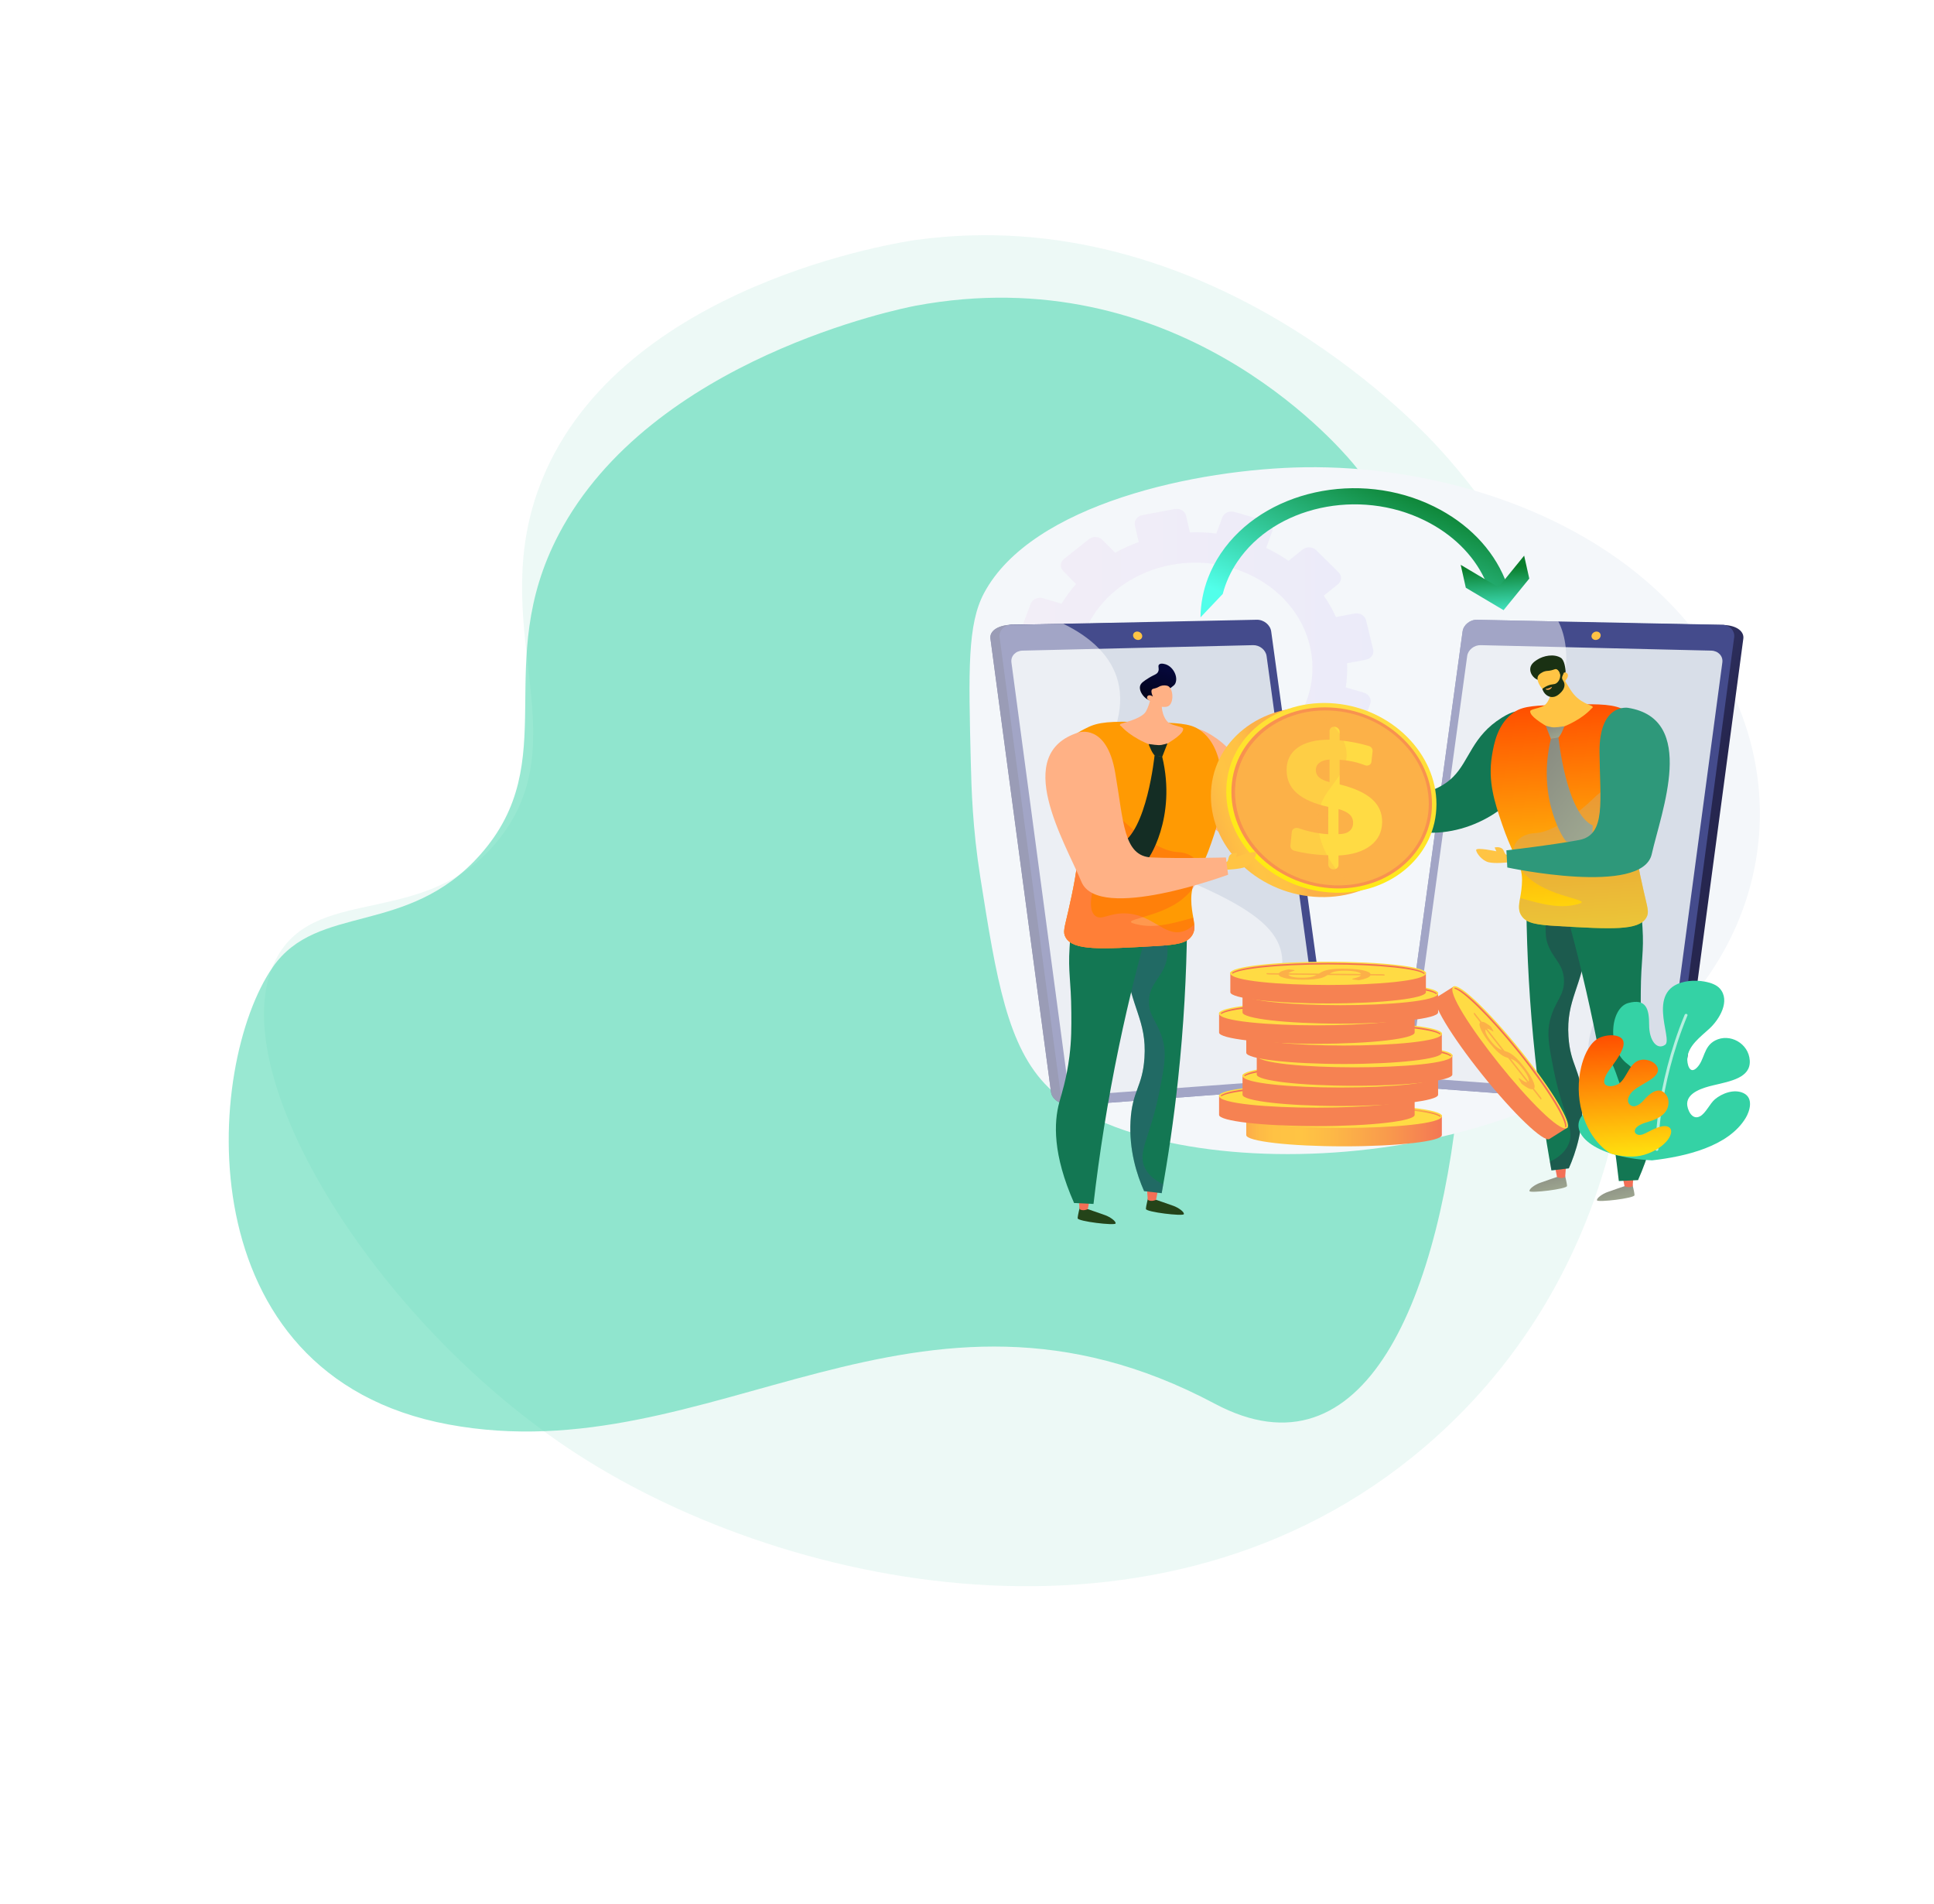 <svg width="1155" height="1137" viewBox="0 0 1155 1137" fill="none" xmlns="http://www.w3.org/2000/svg">
<path opacity="0.2" d="M323.937 285.963C288.596 372.216 346.607 440.216 297.792 501.344C255.256 554.601 191.098 528.154 166.177 570.315C128.218 634.546 221.897 789.296 345.377 868.8C472.871 950.906 702.588 998.146 858.207 857.541C1032.92 699.679 993.965 413.701 858.559 266.796C843.916 250.91 719.184 119.878 547.476 143.219C538.891 144.39 371.714 169.364 323.937 285.963Z" fill="#28B88F" fill-opacity="0.42"/>
<g opacity="0.5" filter="url(#filter0_d)">
<path d="M333.654 315.135C292.92 392.907 336.669 450.127 286.802 506.378C243.352 555.387 189.591 535.116 162.925 573.496C122.307 631.967 109.797 817.304 267.851 846.629C425.904 875.954 546.875 739.189 725.45 834.216C904.025 929.244 911.48 395.871 808.062 272.736C796.879 259.42 701.14 149.778 546.875 178.556C539.162 179.998 388.721 209.999 333.654 315.135Z" fill="#34D2A5"/>
</g>
<path d="M1007 599.618C911.573 707.853 688.093 709.591 626.224 649.469C601.532 625.479 595.013 584.272 585.431 523.746C580.818 494.61 580.158 471.123 579.766 455.009C578.415 400.197 577.742 372.787 587.692 354.141C616.198 300.765 715.216 279.991 779.216 279.029C783.683 278.959 788.188 278.985 792.734 279.107C867.667 281.088 952.238 308.749 1004.39 367.859C1009.84 374.024 1014.88 380.47 1019.47 387.164C1067.07 456.584 1059.06 540.576 1007 599.618Z" fill="#F4F7FA"/>
<g opacity="0.3">
<path opacity="0.3" d="M677.763 313.644L680.058 323.712C675.168 325.459 670.461 327.584 665.99 330.06L658.341 322.385C657.842 321.887 657.236 321.482 656.559 321.193C655.883 320.904 655.148 320.737 654.398 320.701C653.648 320.665 652.898 320.761 652.19 320.983C651.482 321.206 650.831 321.55 650.274 321.997L635.448 333.761C634.306 334.659 633.61 335.92 633.51 337.271C633.41 338.621 633.915 339.952 634.915 340.975L642.631 348.756C639.366 352.448 636.462 356.38 633.952 360.51L622.843 357.24C619.848 356.359 616.593 357.822 615.571 360.519L609.177 377.385C608.152 380.087 609.752 382.998 612.754 383.887L623.904 387.183C623.115 391.845 622.782 396.558 622.907 401.271L611.292 403.452C609.783 403.746 608.463 404.552 607.615 405.698C606.767 406.843 606.459 408.237 606.755 409.582L610.595 427.135C610.733 427.798 611.019 428.43 611.436 428.994C611.853 429.558 612.393 430.042 613.025 430.418C613.656 430.794 614.365 431.054 615.112 431.183C615.858 431.312 616.626 431.308 617.37 431.17L629.02 428.989C630.912 433.401 633.234 437.658 635.961 441.711L627.048 448.835C625.891 449.762 625.188 451.052 625.087 452.431C624.986 453.81 625.496 455.169 626.508 456.22L639.706 469.73C640.205 470.244 640.816 470.663 641.502 470.964C642.188 471.264 642.934 471.439 643.698 471.479C644.462 471.518 645.226 471.422 645.947 471.194C646.667 470.967 647.329 470.613 647.893 470.155L656.804 463.004C660.936 465.972 665.352 468.613 670.004 470.898L666.233 481.097C665.211 483.859 666.849 486.838 669.896 487.752L688.96 493.473C692.013 494.389 695.312 492.891 696.329 490.119L700.044 479.999C705.326 480.701 710.667 480.98 716.005 480.835L718.392 491.266C719.048 494.123 722.132 495.96 725.279 495.369L745.008 491.667C748.162 491.075 750.182 488.279 749.52 485.425L747.118 475.079C752.115 473.307 756.924 471.14 761.485 468.606L769.253 476.436C769.757 476.951 770.372 477.372 771.062 477.673C771.752 477.975 772.504 478.15 773.271 478.19C774.039 478.23 774.809 478.133 775.534 477.905C776.259 477.677 776.925 477.323 777.493 476.863L792.45 464.759C793.598 463.816 794.284 462.513 794.362 461.127C794.44 459.741 793.904 458.384 792.868 457.344L785.134 449.583C788.45 445.781 791.386 441.729 793.906 437.473L804.856 440.711C805.583 440.926 806.351 441.009 807.116 440.957C807.88 440.905 808.625 440.719 809.307 440.408C809.988 440.098 810.593 439.67 811.086 439.149C811.579 438.629 811.95 438.026 812.177 437.377L818.313 420.241C818.783 418.926 818.653 417.5 817.95 416.27C817.248 415.04 816.028 414.103 814.554 413.662L803.711 410.463C804.445 405.694 804.703 400.878 804.484 396.069L815.625 393.98C816.371 393.836 817.078 393.563 817.705 393.177C818.332 392.791 818.867 392.298 819.279 391.728C819.691 391.158 819.972 390.522 820.106 389.855C820.24 389.189 820.225 388.505 820.061 387.844L815.827 370.363C815.511 369.028 814.61 367.857 813.323 367.109C812.035 366.361 810.466 366.096 808.958 366.372L797.849 368.456C795.854 364.019 793.42 359.748 790.576 355.692L798.969 348.957C800.104 348.042 800.783 346.765 800.86 345.407C800.936 344.049 800.404 342.719 799.378 341.708L786.055 328.538C785.552 328.039 784.942 327.632 784.262 327.342C783.581 327.052 782.842 326.884 782.088 326.848C781.334 326.812 780.579 326.908 779.867 327.131C779.154 327.353 778.499 327.699 777.937 328.147L769.49 334.905C765.305 331.993 760.841 329.412 756.148 327.192L759.679 317.571C760.152 316.287 760.031 314.889 759.343 313.684C758.655 312.479 757.455 311.565 756.008 311.143L737.208 305.691C735.763 305.274 734.191 305.382 732.836 305.992C731.481 306.601 730.454 307.662 729.98 308.942L726.409 318.59C721.182 317.944 715.901 317.712 710.628 317.895L708.312 307.912C708.162 307.26 707.868 306.641 707.446 306.09C707.025 305.539 706.485 305.067 705.857 304.702C705.229 304.337 704.526 304.086 703.788 303.963C703.05 303.84 702.292 303.848 701.558 303.987L682.223 307.617C680.734 307.899 679.431 308.69 678.596 309.818C677.761 310.946 677.462 312.321 677.763 313.644ZM644.833 411.508C637.218 377.536 661.676 344.403 699.42 337.323C737.163 330.242 774.232 351.833 782.259 385.727C790.336 419.828 765.987 453.428 727.822 460.586C689.657 467.744 652.494 445.689 644.833 411.508Z" fill="url(#paint0_linear)"/>
</g>
<path d="M879.929 377.757L843.957 640.295C843.416 644.242 846.391 647.729 850.573 648.041L991.422 659.92C999.812 660.254 1004.42 656.173 1004.97 652.099L1041.13 381.334C1041.66 377.308 1037.62 373.497 1029.28 373.191L888.511 370.82C884.323 370.734 880.463 373.853 879.929 377.757Z" fill="url(#paint1_linear)"/>
<path d="M1035.65 380.633L999.233 653.133C998.759 656.679 995.626 659.475 991.912 659.99C991.332 659.99 990.733 660.048 990.135 660.006L969.27 658.431L843.885 649.052C839.678 648.737 836.687 645.224 837.231 641.252L873.468 377.081C874.008 373.156 877.895 370.011 882.106 370.102L930.66 371.11L1028.52 373.103C1028.78 373.103 1029.03 373.103 1029.28 373.103H1029.29C1033.34 373.615 1036.16 376.819 1035.65 380.633Z" fill="url(#paint2_linear)"/>
<path d="M876.213 391.76L842.67 636.515C842.162 640.224 844.965 643.494 848.889 643.784L986.414 653.914C990.562 654.219 994.381 651.346 994.891 647.528L1028.6 395.568C1029.11 391.788 1026.12 388.621 1021.96 388.522L884.28 385.259C880.343 385.166 876.716 388.092 876.213 391.76Z" fill="#D8DEE8"/>
<path d="M950.482 379.589C950.294 380.972 951.36 382.119 952.861 382.154C954.363 382.189 955.736 381.094 955.923 379.711C956.11 378.328 955.042 377.18 953.54 377.146C952.038 377.113 950.669 378.208 950.482 379.589Z" fill="url(#paint3_linear)"/>
<g style="mix-blend-mode:soft-light" opacity="0.5">
<path d="M968.612 657.989C968.83 658.135 969.043 658.28 969.268 658.415L843.883 649.045C839.676 648.729 836.685 645.219 837.229 641.249L873.466 377.079C874.006 373.154 877.894 370.009 882.104 370.101L930.658 371.11C930.73 371.255 930.801 371.4 930.871 371.536C932.946 375.679 934.397 380.613 935.038 386.465C936.056 395.799 934.99 407.483 931.003 422.064C906.121 513.097 1013.64 522.042 962.993 591.242C941.021 621.253 947.306 639.718 960.884 652.031C963.286 654.188 965.869 656.18 968.612 657.989Z" fill="white"/>
</g>
<path d="M788.736 641.144C788.771 644.731 785.933 647.746 782.053 648.036L766.968 649.306L641.205 659.943C641.041 659.943 640.885 659.99 640.724 659.99C632.644 659.99 628.196 656.12 627.668 652.127L591.501 381.305C590.962 377.28 595.004 373.615 603.345 373.102H603.356L635.317 372.606L744.118 370.796C748.307 370.706 752.163 373.849 752.703 377.746L754.023 387.397L788.674 640.285C788.705 640.573 788.73 640.859 788.736 641.144Z" fill="url(#paint4_linear)"/>
<path d="M788.748 649.045L768.676 650.547L642.497 660.006C641.898 660.048 641.3 659.99 640.719 659.99C637.005 659.475 633.872 656.703 633.398 653.156L596.981 380.648C596.466 376.834 599.286 373.615 603.344 373.102H603.356C603.605 373.102 603.848 373.102 604.113 373.102L635.008 372.479L750.53 370.086C754.749 369.996 758.628 373.139 759.168 377.072L795.405 641.244C795.946 645.216 792.953 648.728 788.748 649.045Z" fill="url(#paint5_linear)"/>
<path d="M756.415 391.76L789.956 636.515C790.464 640.224 787.661 643.494 783.735 643.784L646.211 653.914C642.062 654.219 638.245 651.346 637.733 647.528L604.031 395.568C603.526 391.788 606.517 388.621 610.671 388.522L748.344 385.259C752.281 385.166 755.91 388.092 756.415 391.76Z" fill="#D8DEE8"/>
<path d="M682.138 379.589C682.325 380.972 681.259 382.119 679.757 382.154C678.255 382.189 676.882 381.094 676.696 379.711C676.509 378.328 677.576 377.18 679.078 377.146C680.58 377.113 681.956 378.208 682.138 379.589Z" fill="url(#paint6_linear)"/>
<g style="mix-blend-mode:soft-light" opacity="0.5">
<path d="M768.677 650.547L642.497 660.006C641.898 660.048 641.3 659.99 640.72 659.99C632.639 659.99 628.191 656.119 627.663 652.127L591.501 381.305C590.962 377.28 595.004 373.615 603.345 373.102H603.356C603.605 373.102 603.848 373.102 604.114 373.102L635.009 372.479C635.11 372.527 635.217 372.585 635.317 372.639C642.812 376.294 650.382 381.133 656.442 387.432C666.876 398.259 672.829 413.427 666.194 434.408C647.541 493.392 658.198 502.848 717.734 529.64C777.269 556.432 771.172 573.425 754.169 613.158C748.51 626.389 753.303 637.041 762.225 645.362C763.721 646.753 765.304 648.07 766.965 649.306C767.527 649.727 768.096 650.137 768.677 650.547Z" fill="white"/>
</g>
<path d="M934.424 701.205C934.424 701.205 935.792 706.34 935.836 708.201C935.88 710.062 913.776 712.655 913.432 711.285C913.087 709.915 916.788 707.419 919.459 706.438C922.13 705.456 929.968 702.782 929.968 702.782L934.424 701.205Z" fill="url(#paint7_linear)"/>
<path d="M928.591 696.417L929.858 702.834C929.858 702.834 932.572 704.222 934.736 702.834L935.264 695.71L928.591 696.417Z" fill="url(#paint8_linear)"/>
<path d="M974.736 706.702C974.736 706.702 976.104 711.837 976.146 713.699C976.189 715.56 954.088 718.152 953.743 716.781C953.399 715.41 957.1 712.916 959.771 711.933C962.442 710.951 970.278 708.28 970.278 708.28L974.736 706.702Z" fill="url(#paint9_linear)"/>
<path d="M968.902 701.915L970.17 708.332C970.17 708.332 972.883 709.719 975.048 708.332L975.574 701.208L968.902 701.915Z" fill="url(#paint10_linear)"/>
<path d="M918.005 527.21L911.561 542.228C911.877 569.865 913.437 599.824 916.86 631.734C919.407 655.475 922.727 677.898 926.526 698.894L936.919 697.677C941.147 688.061 945.87 673.618 944.922 656.291C943.938 638.219 937.822 636.262 936.704 618.971C935.253 596.559 944.866 589.837 947.934 562.522C949.108 552.076 949.334 538.532 946.271 522.34L918.005 527.21Z" fill="url(#paint11_linear)"/>
<path style="mix-blend-mode:multiply" opacity="0.3" d="M946.271 522.34L931.006 524.971C923.057 540.547 921.824 556.231 924.032 562.971C927.164 572.499 933.5 575.157 934.008 584.926C934.513 594.586 928.597 597.539 925.695 609.185C923.685 617.247 925.019 624.424 927.774 638.448C933.321 666.698 941.498 674.856 936.087 684.654C934.549 687.439 931.639 690.835 925.61 693.71C925.915 695.446 926.216 697.186 926.526 698.902C929.991 698.497 933.456 698.092 936.919 697.685C941.147 688.067 945.87 673.625 944.922 656.298C943.938 638.226 937.822 636.269 936.704 618.977C935.253 596.566 944.866 589.845 947.934 562.529C949.108 552.076 949.334 538.528 946.271 522.34Z" fill="url(#paint12_linear)"/>
<path d="M932.55 534.857C939.468 558.813 945.971 584.521 951.676 611.872C958.562 644.898 963.419 676.154 966.782 705.259L978.26 704.709C990.913 676.036 990.216 657.286 986.996 645.282C985.755 640.657 982.69 631.635 980.985 617.938C979.794 608.388 979.824 601.053 979.889 592.232C980.034 572.895 981.857 568.533 980.908 553.823C980.011 540.011 979.468 533.032 974.867 529.277C962.742 519.381 934.677 533.743 932.55 534.857Z" fill="url(#paint13_linear)"/>
<path d="M821.51 479.199C821.51 479.199 813.106 478.531 811.891 477.269C810.676 476.007 808.83 473.986 808.647 472.829C808.463 471.672 806.843 473.4 808.319 475.91C809.794 478.419 805.605 477.89 804.949 477.828C803.452 477.682 797.735 477.537 797.898 477.861C798.062 478.185 797.22 479.638 801.279 481.342C804.833 482.832 809.063 481.862 811.373 481.964L813.684 482.067L819.81 482.503L821.51 479.199Z" fill="url(#paint14_linear)"/>
<path d="M816.578 475.564C816.209 478.157 815.839 480.752 815.468 483.347C821.033 487.647 833.34 495.89 850.457 497.127C880.627 499.308 910.563 478.618 916.134 455.348C918.894 443.823 916.639 427.653 908.908 425.054C906.762 424.327 903.538 424.434 896.891 428.571C879.15 439.609 877.641 454.106 867.841 463.913C860.788 470.971 846.925 478.12 816.578 475.564Z" fill="url(#paint15_linear)"/>
<path d="M897.037 492.118C899.719 499.99 901.98 504.962 903.72 508.891V508.9C907.199 512.836 907.545 515.713 908.269 519.388C908.631 521.178 909.005 523.153 908.98 525.539C908.929 529.81 908.347 533.292 907.801 536.282C906.981 540.789 906.521 544.162 909.018 547.375C912.112 551.371 917.628 552.287 930.263 553.011C962.481 554.86 978.601 555.783 983.167 548.008C985.058 544.78 983.887 542.253 981.634 532.227C979.28 521.782 975.659 505.678 975.987 495.006C976.232 487.044 978.704 481.311 981.774 476.541C987.852 467.08 996.285 461.429 994.284 449.753C991.325 432.504 969.265 423.423 968.205 423.001C960.966 420.131 951.61 420.369 932.903 420.846C917.769 421.242 910.093 421.502 904.755 424.946C894.405 431.62 892.19 444.002 890.996 451.293C888.507 466.532 892.58 479.065 897.037 492.118Z" fill="url(#paint16_linear)"/>
<path d="M913.86 424.696C913.847 423.641 918.018 423.187 921.302 421.788C925.452 420.017 927.256 412.085 926.197 408.623C925.138 405.161 932.37 403.381 932.37 403.381C932.959 403.236 935.395 407.795 935.689 408.285C936.92 410.341 938.114 412.434 939.659 414.325C940.992 415.976 942.623 417.421 944.486 418.603C945.829 419.432 947.249 420.158 948.731 420.773C949.406 421.064 950.089 421.397 950.779 421.657C951.135 421.793 951.259 422.458 951.222 422.458H951.245C951.245 422.458 951.235 422.261 951.218 422.284C951.154 422.575 950.864 422.805 950.398 423.175C948.213 425.615 941.566 431.812 927.704 436.128C919.394 431.282 913.699 427.537 913.862 424.738C913.857 424.732 913.86 424.702 913.86 424.696Z" fill="url(#paint17_linear)"/>
<path style="mix-blend-mode:multiply" opacity="0.5" d="M939.403 540.555C928.482 542.657 915.896 538.374 907.901 536.283C907.081 540.79 906.573 544.163 909.07 547.377C912.163 551.372 917.654 552.288 930.289 553.012C962.507 554.861 978.616 555.785 983.18 548.009C985.073 544.781 983.895 542.254 981.642 532.228C979.288 521.783 975.664 505.679 975.992 495.007C976.236 487.045 978.707 481.313 981.777 476.542C974.562 468.042 964.264 463.875 950.913 477.473C950.913 477.473 931.281 496.81 916.872 497.505C908.7 497.893 903.722 502.594 903.722 508.881V508.889C905.461 512.088 905.504 515.71 908.27 519.378C909.641 521.19 911.563 523.013 913.656 524.806C928.3 537.34 956.309 537.295 939.403 540.555Z" fill="url(#paint18_linear)"/>
<path d="M934.238 433.718C934.238 433.718 931.798 440.741 929.75 440.861C928.561 440.928 927.377 441.05 926.202 441.225L923.117 433.356C923.937 433.58 925.638 434.071 926.617 434.228C929.099 434.646 932.447 433.836 934.238 433.718Z" fill="url(#paint19_linear)"/>
<path d="M930.722 440.344C930.722 440.344 935.277 485.696 951.244 492.957C950.836 494.411 951.244 506.209 951.244 506.209C951.244 506.209 936.361 502.235 935.512 502.497C934.662 502.758 917.485 477.512 926.202 441.225L930.722 440.344Z" fill="url(#paint20_linear)"/>
<path d="M918.325 405.932C915.608 404.914 913.45 401.798 913.917 398.892C914.319 396.391 916.557 394.915 917.897 394.033C921.778 391.471 928.033 390.318 932.073 392.776C934.469 394.23 934.861 399.61 934.981 400.554C935.12 401.616 934.557 402.298 934.282 403.294C933.898 404.68 933.313 406.872 932.395 410.506C931.602 409.768 930.739 409.093 929.816 408.488C929.402 408.219 927.766 407.179 925.921 406.56C922.222 405.328 920.901 406.9 918.325 405.932Z" fill="url(#paint21_linear)"/>
<path d="M934.61 406.71C934.61 406.71 934.471 412.089 928.822 414.571C923.762 416.791 916.723 407.463 918.492 403.812C919.082 402.593 920.978 401.241 922.944 400.793C924.105 400.529 924.683 400.724 926.571 400.258C928.312 399.829 928.643 399.462 929.322 399.568C930.173 399.702 931.275 400.532 932.169 403.855C932.554 402.547 933.462 401.65 934.464 401.576C934.82 401.567 935.171 401.646 935.479 401.804C936.889 402.557 936.673 404.556 934.61 406.71Z" fill="url(#paint22_linear)"/>
<path d="M929.166 398.87C929.033 399.146 930.26 399.556 931.03 400.629C932.529 402.712 931.765 406.529 929.419 408.024C928.03 408.906 927.113 408.328 924.532 409.348C923.275 409.849 922.117 410.525 921.102 411.35C921.868 414.085 924.113 416.054 926.587 416.231C929.25 416.422 931.217 414.468 932.04 413.65C932.59 413.104 934.356 411.356 934.336 408.998C934.316 406.545 932.427 406.029 932.973 404.084C933.249 403.102 933.972 402.366 934.054 400.697C934.072 400.339 934.058 399.98 934.013 399.623C931.988 399.086 929.36 398.47 929.166 398.87Z" fill="url(#paint23_linear)"/>
<path d="M923.44 411.311C923.44 411.311 924.811 411.257 926.571 410.234C926.657 410.184 926.769 410.157 926.807 410.191C926.949 410.322 926.229 411.608 924.978 411.893C924.091 412.093 923.078 411.757 923.075 411.542C923.073 411.445 923.252 411.371 923.44 411.311Z" fill="url(#paint24_linear)"/>
<path d="M900.084 510.302C900.084 510.302 899.277 511.266 898.072 508.135C896.867 505.003 892.59 506.083 892.59 506.083L893.646 508.353C893.646 508.353 881.388 505.736 881.552 507.626C881.716 509.516 885.1 513.927 888.985 514.895C892.869 515.864 900.374 514.981 900.374 514.981L900.084 510.302Z" fill="url(#paint25_linear)"/>
<path d="M972.342 422.698C972.342 422.698 955.04 419.622 955.252 449.038C955.463 478.454 959.351 498.539 943.036 501.614C926.722 504.689 899.629 507.787 899.629 507.787L900.18 518.027C900.18 518.027 980.78 535.256 986.437 510.039C992.094 484.822 1013.83 429.394 972.342 422.698Z" fill="#2E987A"/>
<path d="M685.779 714.839C685.779 714.839 684.395 720.034 684.351 721.916C684.307 723.797 706.662 726.423 707.011 725.033C707.361 723.643 703.616 721.125 700.915 720.132C698.215 719.139 690.287 716.434 690.287 716.434L685.779 714.839Z" fill="url(#paint26_linear)"/>
<path d="M691.679 709.998L690.397 716.488C690.397 716.488 687.653 717.89 685.463 716.488L684.925 709.28L691.679 709.998Z" fill="url(#paint27_linear)"/>
<path d="M645.007 720.406C645.007 720.406 643.625 725.6 643.58 727.483C643.536 729.366 665.891 731.99 666.239 730.6C666.587 729.21 662.845 726.692 660.143 725.697C657.441 724.703 649.516 722.001 649.516 722.001L645.007 720.406Z" fill="url(#paint28_linear)"/>
<path d="M650.908 715.558L649.626 722.048C649.626 722.048 646.881 723.45 644.692 722.048L644.159 714.839L650.908 715.558Z" fill="url(#paint29_linear)"/>
<path d="M702.386 538.859L708.904 554.048C708.576 581.999 707.007 612.3 703.544 644.575C700.968 668.588 697.61 691.267 693.768 712.503L683.256 711.271C678.98 701.546 674.203 686.937 675.162 669.413C676.164 651.134 682.343 649.155 683.474 631.665C684.95 608.998 675.218 602.2 672.116 574.572C670.929 564.006 670.699 550.306 673.797 533.932L702.386 538.859Z" fill="url(#paint30_linear)"/>
<path style="mix-blend-mode:multiply" opacity="0.3" d="M673.796 533.932L689.237 536.594C697.272 552.347 698.529 568.216 696.288 575.027C693.12 584.664 686.712 587.351 686.197 597.226C685.689 606.996 691.667 609.983 694.607 621.761C696.64 629.916 695.289 637.173 692.504 651.359C686.893 679.932 678.625 688.183 684.105 698.093C685.661 700.909 688.604 704.345 694.702 707.253C694.394 709.008 694.089 710.768 693.776 712.504L683.264 711.273C678.988 701.546 674.211 686.938 675.17 669.414C676.172 651.135 682.351 649.156 683.482 631.667C684.958 609 675.226 602.201 672.124 574.574C670.929 564.008 670.699 550.306 673.796 533.932Z" fill="url(#paint31_linear)"/>
<path d="M687.675 546.591C680.678 570.823 674.103 596.822 668.331 624.488C661.364 657.889 656.453 689.502 653.051 718.94L641.445 718.383C628.648 689.383 629.353 670.417 632.611 658.279C633.865 653.6 636.964 644.475 638.691 630.62C639.893 620.963 639.865 613.544 639.798 604.622C639.652 585.063 637.802 580.657 638.768 565.775C639.675 551.808 640.224 544.748 644.877 540.949C657.137 530.938 685.523 545.466 687.675 546.591Z" fill="url(#paint32_linear)"/>
<path d="M799.989 490.299C799.989 490.299 808.488 489.624 809.717 488.348C810.947 487.071 812.815 485.027 812.997 483.858C813.179 482.689 814.823 484.44 813.335 486.972C811.846 489.505 816.07 488.973 816.729 488.912C818.244 488.766 824.025 488.621 823.858 488.945C823.691 489.27 824.545 490.741 820.439 492.465C816.845 493.973 812.569 492.992 810.231 493.095L807.894 493.198L801.698 493.634L799.989 490.299Z" fill="url(#paint33_linear)"/>
<path d="M804.971 486.62C805.346 489.245 805.72 491.87 806.094 494.493C800.465 498.842 788.02 507.181 770.706 508.431C740.182 510.637 709.914 489.71 704.273 466.175C701.486 454.519 703.762 438.165 711.583 435.535C713.752 434.808 717.013 434.908 723.738 439.093C741.684 450.265 743.211 464.919 753.122 474.836C760.257 481.977 774.287 489.207 804.971 486.62Z" fill="url(#paint34_linear)"/>
<path d="M723.397 503.364C720.683 511.327 718.179 516.357 716.439 520.33C713.54 524.311 712.767 527.222 712.035 530.944C711.605 532.995 711.397 535.078 711.415 537.164C711.466 541.485 712.106 545.006 712.658 548.029C713.491 552.592 713.97 556 711.45 559.249C708.321 563.291 702.76 564.219 689.97 564.95C657.385 566.82 641.086 567.755 636.469 559.89C634.556 556.625 635.743 554.075 638.022 543.928C640.403 533.365 644.066 517.078 643.734 506.287C643.489 498.235 640.988 492.436 637.884 487.618C631.735 478.05 623.206 472.334 625.231 460.527C628.223 443.079 650.536 433.895 651.608 433.465C658.929 430.557 668.394 430.802 687.312 431.284C702.619 431.684 710.382 431.948 715.782 435.432C726.25 442.179 728.393 454.704 729.599 462.078C732.121 477.487 727.902 490.162 723.397 503.364Z" fill="url(#paint35_linear)"/>
<path d="M666.859 504.146C665.096 508.69 659.897 511.795 655.508 522.84C654.561 525.224 647.814 542.206 654.247 546.987C657.962 549.749 661.894 545.33 671.485 545.428C688.101 545.595 694.861 559.045 705.96 556.332C707.885 555.86 710.471 554.745 713.198 551.942C713.457 554.669 713.17 557 711.425 559.252C708.299 563.29 702.745 564.219 689.962 564.951C657.378 566.823 641.085 567.759 636.469 559.892C634.556 556.628 635.743 554.076 638.025 543.932C640.403 533.367 644.069 517.08 643.736 506.289C642.995 482.251 622.194 478.286 625.241 460.528C626.061 455.781 628.32 451.668 631.176 448.154C656.962 460.122 672.404 489.869 666.859 504.146Z" fill="url(#paint36_linear)"/>
<path d="M706.578 435.173C706.592 434.106 702.373 433.648 699.051 432.229C694.853 430.437 693.03 422.414 694.101 418.913C695.171 415.412 687.857 413.612 687.857 413.612C687.857 413.612 686.976 420.094 684.376 424.808C682.024 429.063 671.422 431.449 669.238 432.275C668.877 432.412 668.746 433.258 668.79 433.258H668.766C668.766 433.141 668.775 433.025 668.794 432.909C668.858 433.2 669.151 433.345 669.628 433.723C671.839 436.195 678.561 442.416 692.584 446.782C700.989 441.881 706.749 438.07 706.585 435.24C706.582 435.232 706.578 435.179 706.578 435.173Z" fill="url(#paint37_linear)"/>
<path d="M697.647 411.967C701.04 409.336 701.507 409.035 701.935 408.071C703.653 404.202 700.799 398.518 696.553 396.854C696.334 396.769 693.484 395.691 692.266 396.777C691.231 397.705 692.507 399.186 691.677 401.061C690.9 402.815 689.203 402.826 685.874 404.956C683.133 406.709 681.429 407.8 680.914 409.473C679.85 412.923 683.992 418.342 688.061 418.509C689.524 418.569 689.98 417.906 697.647 411.967Z" fill="url(#paint38_linear)"/>
<path d="M688.411 419.079C688.411 419.079 691.451 422.835 696.644 422.058C701.294 421.359 700.968 411.58 697.765 409.783C696.698 409.184 694.671 409.076 693.091 409.637C692.158 409.972 691.872 410.364 690.336 410.889C688.919 411.367 688.493 411.254 688.09 411.636C687.585 412.112 687.293 413.197 688.504 415.956C687.521 415.199 686.419 414.973 685.694 415.375C685.446 415.531 685.251 415.745 685.13 415.992C684.597 417.16 685.833 418.48 688.411 419.079Z" fill="url(#paint39_linear)"/>
<path style="mix-blend-mode:multiply" opacity="0.4" d="M680.745 552.353C691.79 554.479 704.521 550.143 712.608 548.032C713.441 552.594 713.951 556.003 711.425 559.252C708.295 563.294 702.735 564.222 689.962 564.953C657.378 566.823 641.085 567.758 636.468 559.892C634.554 556.626 635.745 554.076 638.024 543.929C640.405 533.366 644.069 517.079 643.738 506.288C643.492 498.236 640.992 492.438 637.888 487.619C645.192 479.024 655.596 474.809 669.104 488.562C669.104 488.562 688.762 508.121 703.337 508.822C711.603 509.215 716.44 513.972 716.44 520.329C715.28 523.571 714.833 527.228 712.035 530.942C710.65 532.774 708.805 534.622 706.688 536.431C691.876 549.104 663.645 549.059 680.745 552.353Z" fill="url(#paint40_linear)"/>
<path d="M685.968 444.304C685.968 444.304 688.427 451.406 690.506 451.528C691.709 451.596 692.907 451.719 694.096 451.896L697.211 443.937C696.38 444.164 694.661 444.664 693.671 444.826C691.166 445.237 687.78 444.421 685.968 444.304Z" fill="url(#paint41_linear)"/>
<path d="M689.524 450.999C689.524 450.999 684.917 496.871 668.766 504.213C669.181 505.682 668.766 517.614 668.766 517.614C668.766 517.614 683.821 513.596 684.671 513.862C685.52 514.128 702.904 488.591 694.087 451.889L689.524 450.999Z" fill="url(#paint42_linear)"/>
<path d="M848.689 482.804C848.689 512.918 822.127 536.6 788.185 535.682C752.865 534.72 723.157 507.671 723.157 475.3C723.157 442.93 752.865 419.432 788.185 422.694C822.135 425.827 848.689 452.691 848.689 482.804Z" fill="url(#paint43_linear)"/>
<path d="M857.86 480.207C857.86 510.321 831.297 534.003 797.366 533.085C762.044 532.122 732.338 505.078 732.338 472.703C732.338 440.329 762.044 416.836 797.366 420.097C831.306 423.232 857.86 450.095 857.86 480.207Z" fill="url(#paint44_linear)"/>
<path d="M855.196 480.049C855.196 508.837 829.781 531.443 797.366 530.512C763.684 529.545 735.406 503.73 735.406 472.887C735.406 442.043 763.684 419.611 797.366 422.671C829.789 425.616 855.196 451.261 855.196 480.049Z" fill="url(#paint45_linear)"/>
<path d="M853.289 479.934C853.289 507.773 828.703 529.606 797.366 528.674C764.854 527.706 737.59 502.772 737.59 473.018C737.59 443.263 764.854 421.59 797.366 424.508C828.703 427.323 853.289 452.097 853.289 479.934Z" fill="url(#paint46_linear)"/>
<path d="M797.044 433.981C798.712 434.126 800.061 435.452 800.061 436.954V442.079C803.433 442.415 806.778 442.93 810.08 443.62C812.545 444.135 814.994 444.747 817.427 445.455C818.142 445.667 818.756 446.085 819.172 446.642C819.588 447.2 819.782 447.864 819.723 448.53L819.013 454.958C818.98 455.349 818.841 455.727 818.606 456.059C818.372 456.391 818.05 456.668 817.668 456.865C817.285 457.062 816.855 457.173 816.413 457.189C815.972 457.205 815.532 457.126 815.133 456.957C813.531 456.323 811.884 455.779 810.204 455.329C807.176 454.525 804.059 454.008 800.908 453.788L800.055 453.727V468.411C808.755 470.569 815.14 473.472 819.272 477.125C823.404 480.777 825.427 485.289 825.427 490.726C825.427 496.606 823.158 501.319 818.619 504.866C814.051 508.435 807.632 510.439 799.361 510.878V516.535C799.368 516.886 799.295 517.234 799.144 517.558C798.994 517.882 798.771 518.176 798.488 518.421C798.206 518.666 797.87 518.857 797.501 518.983C797.132 519.109 796.738 519.166 796.343 519.152H796.289C795.471 519.113 794.701 518.797 794.137 518.269C793.574 517.742 793.259 517.044 793.258 516.317V510.735L791.914 510.682C788.176 510.541 784.452 510.189 780.764 509.628C778.165 509.228 775.592 508.703 773.058 508.056C771.541 507.666 770.5 506.385 770.639 505.003L771.474 496.74C771.654 494.954 773.677 493.915 775.593 494.585C777.807 495.36 780.071 496.019 782.373 496.558C785.923 497.39 789.552 497.928 793.214 498.165L793.268 481.837C784.917 480.005 778.68 477.291 774.558 473.695C770.432 470.083 768.367 465.466 768.362 459.843C768.362 454.027 770.602 449.543 775.084 446.388C779.537 443.254 785.85 441.69 794.024 441.698V436.464C794.016 434.946 795.374 433.835 797.044 433.981ZM794.016 453.574C791.435 453.742 789.424 454.372 787.984 455.464C786.543 456.556 785.821 458.022 785.818 459.861C785.818 461.605 786.485 463.065 787.821 464.238C789.157 465.412 791.222 466.347 794.016 467.042V453.574ZM799.374 483.138V498.114C802.179 498.12 804.332 497.526 805.833 496.334C807.334 495.142 808.083 493.462 808.081 491.293C808.081 489.313 807.385 487.671 805.992 486.366C804.6 485.061 802.394 483.985 799.374 483.138Z" fill="url(#paint47_linear)"/>
<path style="mix-blend-mode:multiply" opacity="0.3" d="M787.241 486.759C789.13 470.211 806.281 463.205 804.042 447.985C802.662 438.604 794.644 430.698 785.698 424.524C758.566 427.048 737.585 446.969 737.585 473.025C737.585 502.78 764.849 527.713 797.361 528.681C800.447 528.772 803.536 528.638 806.597 528.282C793.691 516.881 785.622 500.968 787.241 486.759Z" fill="url(#paint48_linear)"/>
<path d="M732.148 514.607C732.148 514.607 733.132 515.455 733.768 512.156C734.404 508.857 738.87 509.33 738.87 509.33L738.215 511.746C738.215 511.746 749.984 507.397 750.161 509.306C750.338 511.215 747.757 516.102 744.052 517.616C740.346 519.129 732.697 519.327 732.697 519.327L732.148 514.607Z" fill="url(#paint49_linear)"/>
<path d="M644.154 437.383C644.154 437.383 660.879 431.858 665.98 461.261C671.081 490.664 670.824 511.276 687.676 512.031C704.529 512.786 732.139 512.031 732.139 512.031L733.44 522.335C733.44 522.335 656.067 550.988 645.855 526.608C635.643 502.229 603.935 449.962 644.154 437.383Z" fill="url(#paint50_linear)"/>
<path d="M744.281 666.338V677.824C744.281 681.536 770.428 684.544 802.68 684.544C834.932 684.544 861.079 681.536 861.079 677.824V666.338H744.281Z" fill="url(#paint51_linear)"/>
<path d="M861.071 666.338C861.071 670.048 834.924 673.058 802.672 673.058C770.419 673.058 744.281 670.048 744.281 666.338C744.281 662.627 770.428 659.618 802.68 659.618C834.932 659.618 861.071 662.626 861.071 666.338Z" fill="url(#paint52_linear)"/>
<path d="M802.672 673.52C774.107 673.52 744.239 671.101 744.239 666.435C744.239 666.179 744.342 665.729 744.63 665.729C744.919 665.729 744.794 666.08 744.794 666.338C744.794 669.297 768.57 672.59 802.675 672.59C836.78 672.59 860.556 669.292 860.556 666.338C860.556 666.08 860.605 665.84 860.893 665.84C861.182 665.84 861.113 666.182 861.113 666.44C861.105 671.105 831.235 673.52 802.672 673.52Z" fill="url(#paint53_linear)"/>
<path d="M797.153 666.711C797.727 666.359 798.335 666.013 798.988 665.67C799.78 665.275 800.622 664.964 801.496 664.743C802.757 664.425 804.044 664.2 805.346 664.068C807.261 663.875 809.186 663.783 811.113 663.792C813.371 663.782 815.486 663.846 817.47 663.982C819.224 664.092 820.97 664.298 822.696 664.597C824.197 664.869 825.42 665.205 826.365 665.606C827.311 666.008 827.87 666.467 828.043 666.985L834.618 667.043C835.041 667.041 835.463 667.076 835.879 667.147C836.246 667.213 836.425 667.293 836.425 667.399V667.879L827.971 667.808C827.673 668.395 826.918 668.932 825.704 669.42C824.491 669.908 822.946 670.331 821.069 670.689L817.99 670.31C817.759 670.281 817.531 670.232 817.311 670.164C817.132 670.108 817.047 670.045 817.047 669.977C817.047 669.885 817.285 669.779 817.76 669.661C818.236 669.544 818.774 669.397 819.372 669.225C819.973 669.05 820.562 668.844 821.136 668.607C821.71 668.369 822.094 668.085 822.294 667.755L802.341 667.579C801.775 667.944 801.187 668.28 800.58 668.587C799.761 668.977 798.891 669.276 797.991 669.48C796.672 669.783 795.33 669.998 793.975 670.122C791.964 670.305 789.943 670.393 787.921 670.385C786.093 670.385 784.314 670.332 782.569 670.201C781.008 670.095 779.456 669.901 777.923 669.619C776.772 669.418 775.653 669.093 774.591 668.652C773.725 668.267 773.24 667.826 773.14 667.326L767.729 667.277C767.3 667.279 766.872 667.246 766.45 667.178C766.078 667.114 765.887 667.033 765.886 666.922V666.442L773.287 666.505C773.615 665.999 774.284 665.558 775.311 665.183C776.528 664.755 777.784 664.42 779.065 664.18L781.545 664.482C782.297 664.575 782.671 664.686 782.673 664.812C782.673 664.879 782.52 664.958 782.209 665.065C781.897 665.173 781.525 665.286 781.097 665.426C780.675 665.566 780.263 665.731 779.866 665.919C779.515 666.07 779.206 666.289 778.964 666.56L797.153 666.711ZM778.893 667.366C779.041 667.681 779.372 667.947 779.877 668.18C780.475 668.437 781.107 668.626 781.758 668.742C782.594 668.9 783.441 669.008 784.293 669.067C785.234 669.135 786.218 669.167 787.244 669.163C788.292 669.165 789.339 669.119 790.381 669.026C791.171 668.954 791.955 668.836 792.727 668.673C793.331 668.545 793.922 668.372 794.493 668.156C794.96 667.975 795.411 667.762 795.841 667.518L778.893 667.366ZM822.33 666.929C822.181 666.61 821.818 666.33 821.254 666.09C820.563 665.814 819.837 665.611 819.092 665.486C818.08 665.305 817.055 665.183 816.025 665.121C814.863 665.04 813.579 665.003 812.172 665.01C811.094 665.006 810.016 665.055 808.944 665.156C808.152 665.231 807.368 665.358 806.597 665.534C806.015 665.664 805.45 665.849 804.912 666.086C804.465 666.286 804.033 666.512 803.618 666.761L822.33 666.929Z" fill="#FCB048"/>
<path d="M802.68 660.344C776.64 660.344 749.528 662.38 745.191 666.306C745.359 666.442 745.518 666.588 745.665 666.742C749.32 664.011 771.708 661.262 802.68 661.262C834.446 661.262 857.193 664.154 859.948 666.953C860.082 666.799 860.228 666.654 860.384 666.516C856.803 662.451 829.181 660.344 802.68 660.344Z" fill="url(#paint54_linear)"/>
<path d="M728.039 654.273V665.759C728.039 669.47 754.185 672.479 786.437 672.479C818.69 672.479 844.836 669.47 844.836 665.759V654.273H728.039Z" fill="url(#paint55_linear)"/>
<path d="M844.836 654.273C844.836 657.983 818.69 660.993 786.437 660.993C754.185 660.993 728.039 657.983 728.039 654.273C728.039 650.562 754.185 647.553 786.437 647.553C818.69 647.553 844.836 650.561 844.836 654.273Z" fill="url(#paint56_linear)"/>
<path d="M786.437 661.457C757.873 661.457 728.004 659.038 728.004 654.37C728.004 654.115 728.107 653.664 728.396 653.664C728.685 653.664 728.56 654.017 728.56 654.273C728.56 657.232 752.335 660.525 786.441 660.525C820.546 660.525 844.321 657.227 844.321 654.273C844.321 654.017 844.37 653.776 844.659 653.776C844.948 653.776 844.879 654.119 844.879 654.375C844.871 659.041 815.001 661.457 786.437 661.457Z" fill="url(#paint57_linear)"/>
<path d="M780.918 654.647C781.492 654.295 782.101 653.949 782.753 653.606C783.546 653.211 784.388 652.9 785.262 652.679C786.522 652.361 787.81 652.135 789.112 652.003C791.026 651.811 792.952 651.719 794.879 651.727C797.136 651.718 799.254 651.782 801.234 651.919C802.989 652.029 804.735 652.233 806.461 652.533C807.961 652.804 809.184 653.14 810.131 653.542C811.078 653.943 811.637 654.402 811.808 654.92L818.383 654.98C818.806 654.977 819.229 655.012 819.644 655.083C820.012 655.15 820.19 655.228 820.19 655.334V655.816L811.736 655.743C811.439 656.33 810.683 656.868 809.47 657.357C808.257 657.845 806.712 658.268 804.835 658.625L801.755 658.245C801.524 658.216 801.297 658.167 801.077 658.1C800.898 658.042 800.813 657.979 800.813 657.912C800.813 657.819 801.049 657.714 801.526 657.595C802.003 657.476 802.539 657.331 803.138 657.159C803.739 656.983 804.328 656.777 804.902 656.54C805.476 656.303 805.86 656.018 806.06 655.688L786.106 655.512C785.541 655.877 784.953 656.214 784.345 656.521C783.526 656.909 782.657 657.209 781.756 657.412C780.438 657.715 779.096 657.93 777.741 658.055C775.73 658.238 773.709 658.326 771.687 658.318C769.859 658.325 768.08 658.264 766.335 658.133C764.774 658.028 763.221 657.834 761.688 657.552C760.537 657.35 759.419 657.026 758.356 656.585C757.491 656.199 757.005 655.759 756.905 655.26L751.494 655.211C751.066 655.212 750.637 655.178 750.215 655.11C749.843 655.046 749.653 654.965 749.651 654.855V654.375L757.053 654.437C757.381 653.931 758.05 653.491 759.076 653.116C760.293 652.688 761.55 652.353 762.831 652.114L765.31 652.415C766.063 652.509 766.437 652.618 766.438 652.745C766.438 652.813 766.286 652.89 765.974 652.998C765.663 653.105 765.291 653.219 764.863 653.358C764.44 653.499 764.028 653.664 763.63 653.853C763.28 654.004 762.972 654.222 762.729 654.493L780.918 654.647ZM762.659 655.301C762.806 655.616 763.138 655.882 763.643 656.115C764.24 656.372 764.872 656.561 765.523 656.678C766.359 656.836 767.206 656.945 768.058 657.002C769 657.071 769.983 657.103 771.01 657.098C772.057 657.1 773.104 657.054 774.147 656.961C774.936 656.889 775.72 656.772 776.493 656.609C777.097 656.481 777.687 656.308 778.259 656.092C778.726 655.91 779.177 655.697 779.607 655.454L762.659 655.301ZM806.096 654.872C805.946 654.554 805.584 654.273 805.02 654.033C804.328 653.757 803.602 653.554 802.857 653.428C801.845 653.248 800.821 653.126 799.791 653.063C798.629 652.983 797.345 652.946 795.938 652.953C794.859 652.949 793.782 652.998 792.709 653.098C791.918 653.175 791.134 653.301 790.363 653.476C789.781 653.607 789.216 653.792 788.677 654.029C788.231 654.23 787.799 654.455 787.384 654.703L806.096 654.872Z" fill="#FCB048"/>
<path d="M786.446 648.28C760.406 648.28 733.294 650.315 728.957 654.241C729.125 654.377 729.284 654.523 729.431 654.677C733.085 651.947 755.474 649.197 786.446 649.197C818.211 649.197 840.957 652.089 843.713 654.888C843.848 654.735 843.993 654.589 844.149 654.452C840.568 650.387 812.946 648.28 786.446 648.28Z" fill="url(#paint58_linear)"/>
<path d="M742.047 642.243V653.729C742.047 657.441 768.193 660.449 800.445 660.449C832.698 660.449 858.844 657.441 858.844 653.729V642.243H742.047Z" fill="url(#paint59_linear)"/>
<path d="M858.844 642.243C858.844 645.955 832.698 648.963 800.445 648.963C768.193 648.963 742.047 645.955 742.047 642.243C742.047 638.531 768.193 635.523 800.445 635.523C832.698 635.523 858.844 638.533 858.844 642.243Z" fill="url(#paint60_linear)"/>
<path d="M800.445 649.427C771.88 649.427 742.012 647.008 742.012 642.342C742.012 642.086 742.115 641.635 742.404 641.635C742.692 641.635 742.568 641.987 742.568 642.243C742.568 645.203 766.343 648.495 800.448 648.495C834.554 648.495 858.329 645.199 858.329 642.243C858.329 641.987 858.378 641.747 858.667 641.747C858.955 641.747 858.887 642.089 858.887 642.345C858.878 647.012 829.008 649.427 800.445 649.427Z" fill="url(#paint61_linear)"/>
<path d="M794.926 642.621C795.5 642.27 796.11 641.923 796.763 641.58C797.555 641.185 798.397 640.873 799.271 640.653C800.532 640.335 801.819 640.109 803.121 639.978C805.035 639.785 806.96 639.693 808.886 639.702C811.144 639.691 813.263 639.755 815.243 639.892C816.998 640.003 818.743 640.208 820.469 640.506C821.969 640.779 823.196 641.115 824.139 641.524C825.081 641.932 825.636 642.384 825.816 642.902L832.393 642.96C832.816 642.959 833.238 642.993 833.654 643.063C834.021 643.13 834.198 643.209 834.198 643.316V643.796L825.744 643.723C825.449 644.312 824.693 644.85 823.478 645.337C822.262 645.825 820.717 646.247 818.842 646.605L815.763 646.226C815.532 646.198 815.305 646.149 815.084 646.08C814.907 646.024 814.82 645.961 814.82 645.893C814.82 645.796 815.058 645.691 815.534 645.577C816.009 645.464 816.547 645.318 817.147 645.141C817.748 644.965 818.337 644.759 818.911 644.523C819.484 644.285 819.867 644 820.059 643.67L800.107 643.495C799.541 643.859 798.953 644.196 798.345 644.503C797.529 644.888 796.663 645.184 795.767 645.384C794.449 645.688 793.108 645.903 791.753 646.028C789.742 646.211 787.72 646.298 785.698 646.29C783.87 646.298 782.091 646.236 780.346 646.106C778.785 646.001 777.234 645.807 775.701 645.525C774.549 645.324 773.43 644.998 772.367 644.557C771.503 644.173 771.018 643.731 770.916 643.232L765.505 643.183C765.077 643.184 764.648 643.151 764.226 643.084C763.853 643.018 763.662 642.938 763.662 642.828V642.347L771.064 642.411C771.392 641.905 772.061 641.463 773.087 641.087C774.305 640.66 775.562 640.325 776.844 640.086L779.321 640.388C780.076 640.481 780.449 640.592 780.449 640.717C780.449 640.785 780.297 640.869 779.985 640.971C779.674 641.073 779.302 641.192 778.875 641.332C778.452 641.471 778.04 641.636 777.642 641.825C777.292 641.976 776.984 642.194 776.74 642.464L794.926 642.621ZM776.667 643.276C776.814 643.591 777.147 643.857 777.65 644.09C778.249 644.349 778.882 644.539 779.534 644.657C780.37 644.814 781.217 644.922 782.069 644.98C783.013 645.049 783.997 645.082 785.021 645.077C786.068 645.076 787.115 645.028 788.157 644.932C788.948 644.86 789.731 644.743 790.504 644.58C791.108 644.453 791.699 644.28 792.27 644.064C792.737 643.882 793.188 643.668 793.618 643.424L776.667 643.276ZM820.103 642.847C819.954 642.527 819.592 642.248 819.029 642.008C818.338 641.732 817.612 641.529 816.867 641.403C815.854 641.222 814.829 641.1 813.799 641.038C812.638 640.958 811.353 640.921 809.946 640.928C808.867 640.923 807.789 640.971 806.717 641.073C805.926 641.148 805.142 641.274 804.371 641.449C803.788 641.581 803.223 641.767 802.685 642.003C802.238 642.204 801.806 642.429 801.391 642.678L820.103 642.847Z" fill="#FCB048"/>
<path d="M800.453 636.251C774.414 636.251 747.302 638.287 742.965 642.213C743.134 642.351 743.292 642.499 743.438 642.656C747.095 639.924 769.481 637.175 800.453 637.175C832.219 637.175 854.966 640.068 857.721 642.865C857.856 642.713 858.002 642.567 858.157 642.429C854.576 638.358 826.954 636.251 800.453 636.251Z" fill="url(#paint62_linear)"/>
<path d="M750.546 630.18V641.666C750.546 645.378 776.693 648.386 808.945 648.386C841.198 648.386 867.344 645.378 867.344 641.666V630.18H750.546Z" fill="url(#paint63_linear)"/>
<path d="M867.344 630.18C867.344 633.89 841.198 636.9 808.945 636.9C776.693 636.9 750.546 633.89 750.546 630.18C750.546 626.469 776.693 623.46 808.945 623.46C841.198 623.46 867.344 626.468 867.344 630.18Z" fill="url(#paint64_linear)"/>
<path d="M808.945 637.362C780.382 637.362 750.512 634.943 750.512 630.277C750.512 630.021 750.616 629.57 750.906 629.57C751.196 629.57 751.07 629.922 751.07 630.18C751.07 633.138 774.845 636.431 808.95 636.431C843.056 636.431 866.831 633.134 866.831 630.18C866.831 629.922 866.88 629.682 867.169 629.682C867.457 629.682 867.388 630.024 867.388 630.281C867.379 634.947 837.51 637.362 808.945 637.362Z" fill="url(#paint65_linear)"/>
<path d="M803.428 630.553C803.999 630.202 804.611 629.855 805.263 629.512C806.055 629.117 806.897 628.806 807.771 628.585C809.032 628.267 810.319 628.042 811.621 627.91C813.536 627.717 815.461 627.625 817.388 627.634C819.644 627.623 821.763 627.687 823.743 627.824C825.498 627.935 827.244 628.14 828.971 628.439C830.471 628.711 831.695 629.047 832.64 629.448C833.586 629.85 834.145 630.309 834.318 630.827L840.893 630.886C841.316 630.884 841.738 630.918 842.154 630.99C842.521 631.055 842.698 631.135 842.7 631.241V631.721L834.247 631.65C833.951 632.237 833.195 632.775 831.979 633.264C830.764 633.752 829.219 634.175 827.344 634.531L824.266 634.152C824.035 634.123 823.807 634.074 823.586 634.007C823.409 633.95 823.322 633.887 823.322 633.819C823.322 633.727 823.56 633.621 824.037 633.504C824.514 633.386 825.05 633.239 825.649 633.067C826.25 632.89 826.839 632.682 827.413 632.444C827.987 632.205 828.371 631.922 828.571 631.592L808.619 631.426C808.053 631.79 807.464 632.126 806.856 632.433C806.038 632.823 805.169 633.123 804.269 633.326C802.95 633.629 801.608 633.844 800.253 633.969C798.242 634.151 796.221 634.239 794.2 634.232C792.37 634.239 790.592 634.178 788.846 634.047C787.285 633.942 785.734 633.747 784.201 633.466C783.05 633.265 781.93 632.94 780.867 632.499C780.003 632.114 779.518 631.673 779.416 631.173L774.005 631.123C773.577 631.125 773.148 631.092 772.726 631.025C772.353 630.961 772.162 630.879 772.162 630.769V630.289L779.564 630.351C779.892 629.845 780.562 629.405 781.587 629.03C782.805 628.601 784.062 628.266 785.344 628.027L787.823 628.329C788.576 628.423 788.949 628.533 788.949 628.659C788.949 628.727 788.797 628.804 788.487 628.912C788.177 629.02 787.803 629.133 787.375 629.273C786.952 629.413 786.541 629.577 786.142 629.765C785.792 629.917 785.484 630.136 785.24 630.407L803.428 630.553ZM785.167 631.208C785.316 631.523 785.647 631.789 786.15 632.022C786.748 632.28 787.38 632.469 788.031 632.585C788.867 632.742 789.713 632.85 790.564 632.909C791.508 632.978 792.492 633.01 793.516 633.005C794.563 633.007 795.61 632.961 796.653 632.868C797.443 632.796 798.228 632.678 799.001 632.515C799.604 632.388 800.194 632.215 800.765 631.999C801.232 631.817 801.683 631.604 802.113 631.36L785.167 631.208ZM828.603 630.779C828.456 630.46 828.093 630.18 827.529 629.94C826.838 629.664 826.112 629.461 825.367 629.335C824.355 629.154 823.33 629.032 822.3 628.97C821.138 628.89 819.853 628.853 818.446 628.86C817.367 628.856 816.289 628.905 815.217 629.005C814.426 629.081 813.641 629.207 812.871 629.383C812.288 629.514 811.723 629.699 811.185 629.936C810.739 630.136 810.307 630.361 809.893 630.61L828.603 630.779Z" fill="#FCB048"/>
<path d="M808.953 624.186C782.914 624.186 755.802 626.222 751.465 630.147C751.633 630.286 751.792 630.434 751.94 630.591C755.595 627.86 777.981 625.111 808.953 625.111C840.72 625.111 863.466 628.003 866.221 630.801C866.356 630.648 866.502 630.502 866.659 630.365C863.076 626.293 835.455 624.186 808.953 624.186Z" fill="url(#paint66_linear)"/>
<path d="M744.281 617.163V628.649C744.281 632.361 770.428 635.369 802.68 635.369C834.932 635.369 861.079 632.361 861.079 628.649V617.163H744.281Z" fill="url(#paint67_linear)"/>
<path d="M802.672 623.883C834.925 623.883 861.071 620.874 861.071 617.163C861.071 613.451 834.925 610.443 802.672 610.443C770.419 610.443 744.273 613.451 744.273 617.163C744.273 620.874 770.419 623.883 802.672 623.883Z" fill="url(#paint68_linear)"/>
<path d="M802.672 624.346C774.107 624.346 744.239 621.927 744.239 617.261C744.239 617.004 744.342 616.555 744.63 616.555C744.919 616.555 744.794 616.907 744.794 617.162C744.794 620.123 768.57 623.414 802.675 623.414C836.78 623.414 860.556 620.118 860.556 617.162C860.556 616.907 860.605 616.667 860.893 616.667C861.182 616.667 861.113 617.008 861.113 617.264C861.105 621.931 831.235 624.346 802.672 624.346Z" fill="url(#paint69_linear)"/>
<path d="M797.153 617.538C797.727 617.186 798.335 616.84 798.988 616.497C799.78 616.101 800.622 615.79 801.496 615.569C802.757 615.252 804.044 615.026 805.346 614.895C807.261 614.702 809.186 614.609 811.113 614.618C813.371 614.608 815.486 614.672 817.47 614.809C819.224 614.919 820.969 615.124 822.696 615.422C824.197 615.696 825.42 616.032 826.365 616.431C827.311 616.831 827.87 617.291 828.043 617.811L834.618 617.869C835.041 617.868 835.463 617.902 835.879 617.972C836.246 618.039 836.425 618.118 836.425 618.225V618.705L827.971 618.633C827.673 619.221 826.918 619.759 825.704 620.246C824.491 620.734 822.946 621.157 821.069 621.514L817.99 621.135C817.759 621.107 817.531 621.058 817.311 620.989C817.132 620.933 817.047 620.87 817.047 620.802C817.047 620.709 817.285 620.604 817.76 620.486C818.236 620.369 818.774 620.22 819.372 620.05C819.973 619.875 820.562 619.668 821.136 619.431C821.71 619.194 822.094 618.91 822.294 618.579L802.341 618.404C801.775 618.769 801.187 619.105 800.58 619.412C799.761 619.801 798.891 620.1 797.991 620.303C796.672 620.607 795.33 620.822 793.975 620.947C791.964 621.13 789.943 621.217 787.921 621.209C786.093 621.218 784.314 621.155 782.569 621.026C781.008 620.92 779.456 620.726 777.923 620.444C776.772 620.242 775.653 619.917 774.591 619.476C773.725 619.092 773.24 618.65 773.14 618.151L767.729 618.102C767.3 618.103 766.872 618.069 766.45 618.002C766.078 617.938 765.887 617.856 765.886 617.747V617.266L773.287 617.328C773.615 616.824 774.284 616.382 775.311 616.007C776.528 615.58 777.784 615.244 779.065 615.005L781.545 615.307C782.297 615.4 782.671 615.511 782.673 615.636C782.673 615.704 782.52 615.789 782.209 615.889C781.897 615.989 781.525 616.111 781.097 616.251C780.673 616.389 780.261 616.553 779.862 616.741C779.512 616.892 779.203 617.11 778.961 617.381L797.153 617.538ZM778.893 618.192C779.041 618.506 779.372 618.774 779.877 619.006C780.475 619.263 781.107 619.452 781.758 619.569C782.594 619.726 783.441 619.834 784.293 619.892C785.234 619.961 786.218 619.994 787.244 619.989C788.292 619.988 789.339 619.94 790.381 619.844C791.171 619.772 791.955 619.655 792.727 619.492C793.331 619.364 793.922 619.192 794.493 618.976C794.96 618.794 795.411 618.58 795.841 618.336L778.893 618.192ZM822.33 617.759C822.181 617.439 821.818 617.16 821.254 616.92C820.563 616.644 819.837 616.44 819.092 616.314C818.079 616.134 817.055 616.012 816.025 615.949C814.863 615.87 813.579 615.833 812.172 615.838C811.094 615.835 810.016 615.883 808.944 615.984C808.152 616.06 807.368 616.186 806.597 616.362C806.015 616.493 805.45 616.678 804.912 616.914C804.465 617.115 804.033 617.341 803.618 617.59L822.33 617.759Z" fill="#FCB048"/>
<path d="M802.68 611.171C776.64 611.171 749.528 613.206 745.191 617.132C745.36 617.268 745.518 617.414 745.665 617.568C749.32 614.838 771.708 612.088 802.68 612.088C834.446 612.088 857.193 614.982 859.948 617.779C860.083 617.626 860.228 617.48 860.384 617.343C856.803 613.278 829.181 611.171 802.68 611.171Z" fill="url(#paint70_linear)"/>
<path d="M728.039 605.099V616.585C728.039 620.297 754.185 623.305 786.437 623.305C818.69 623.305 844.836 620.297 844.836 616.585V605.099H728.039Z" fill="url(#paint71_linear)"/>
<path d="M844.836 605.098C844.836 608.809 818.69 611.819 786.437 611.819C754.185 611.819 728.039 608.809 728.039 605.098C728.039 601.386 754.185 598.379 786.437 598.379C818.69 598.379 844.836 601.387 844.836 605.098Z" fill="url(#paint72_linear)"/>
<path d="M786.437 612.281C757.873 612.281 728.004 609.862 728.004 605.196C728.004 604.94 728.107 604.49 728.396 604.49C728.685 604.49 728.56 604.842 728.56 605.099C728.56 608.058 752.335 611.351 786.441 611.351C820.546 611.351 844.321 608.053 844.321 605.099C844.321 604.842 844.37 604.602 844.659 604.602C844.948 604.602 844.879 604.943 844.879 605.201C844.871 609.866 815.001 612.281 786.437 612.281Z" fill="url(#paint73_linear)"/>
<path d="M780.918 605.473C781.492 605.121 782.101 604.775 782.753 604.432C783.546 604.037 784.388 603.725 785.262 603.504C786.522 603.187 787.81 602.961 789.112 602.83C791.026 602.637 792.952 602.544 794.879 602.553C797.136 602.543 799.254 602.606 801.234 602.744C802.989 602.854 804.734 603.059 806.461 603.357C807.961 603.631 809.184 603.97 810.131 604.375C811.078 604.78 811.637 605.24 811.808 605.754L818.383 605.812C818.807 605.81 819.229 605.845 819.644 605.916C820.012 605.982 820.19 606.062 820.19 606.168V606.648L811.736 606.576C811.439 607.164 810.683 607.701 809.47 608.189C808.257 608.676 806.712 609.1 804.835 609.458L801.755 609.077C801.524 609.049 801.297 609 801.077 608.932C800.898 608.875 800.813 608.813 800.813 608.744C800.813 608.653 801.049 608.547 801.526 608.429C802.003 608.311 802.539 608.163 803.138 607.993C803.739 607.817 804.328 607.611 804.902 607.375C805.476 607.136 805.86 606.853 806.06 606.523L786.106 606.347C785.541 606.711 784.953 607.048 784.345 607.354C783.526 607.743 782.657 608.043 781.756 608.247C780.438 608.55 779.095 608.764 777.741 608.89C775.729 609.073 773.709 609.16 771.687 609.151C769.859 609.16 768.08 609.099 766.335 608.968C764.774 608.862 763.222 608.668 761.688 608.387C760.537 608.185 759.419 607.861 758.356 607.42C757.491 607.034 757.005 606.594 756.905 606.094L751.494 606.044C751.066 606.046 750.637 606.013 750.215 605.945C749.843 605.881 749.653 605.8 749.651 605.69V605.21L757.053 605.272C757.381 604.766 758.05 604.324 759.076 603.949C760.294 603.522 761.55 603.187 762.831 602.947L765.31 603.25C766.063 603.343 766.437 603.453 766.438 603.58C766.438 603.647 766.286 603.725 765.974 603.833C765.663 603.94 765.291 604.054 764.863 604.193C764.44 604.329 764.028 604.49 763.63 604.673C763.28 604.825 762.972 605.044 762.729 605.314L780.918 605.473ZM762.659 606.127C762.806 606.443 763.138 606.709 763.643 606.941C764.24 607.199 764.872 607.388 765.523 607.504C766.36 607.661 767.206 607.77 768.058 607.828C769 607.897 769.983 607.929 771.01 607.924C772.057 607.926 773.104 607.88 774.147 607.788C774.936 607.715 775.72 607.597 776.493 607.434C777.097 607.307 777.688 607.134 778.259 606.918C778.726 606.736 779.176 606.523 779.607 606.28L762.659 606.127ZM806.096 605.698C805.946 605.378 805.584 605.099 805.02 604.859C804.328 604.583 803.602 604.38 802.857 604.255C801.845 604.073 800.821 603.952 799.791 603.89C798.629 603.809 797.345 603.772 795.938 603.779C794.859 603.775 793.782 603.824 792.709 603.924C791.918 604 791.134 604.127 790.363 604.302C789.78 604.433 789.215 604.618 788.677 604.855C788.23 605.055 787.798 605.281 787.384 605.53L806.096 605.698Z" fill="#FCB048"/>
<path d="M786.446 599.106C760.406 599.106 733.294 601.141 728.957 605.067C729.125 605.206 729.283 605.354 729.431 605.511C733.085 602.78 755.474 600.031 786.446 600.031C818.211 600.031 840.957 602.923 843.713 605.721C843.848 605.568 843.993 605.422 844.149 605.285C840.568 601.213 812.946 599.106 786.446 599.106Z" fill="url(#paint74_linear)"/>
<path d="M742.047 593.07V604.556C742.047 608.268 768.193 611.276 800.445 611.276C832.698 611.276 858.844 608.268 858.844 604.556V593.07H742.047Z" fill="url(#paint75_linear)"/>
<path d="M800.445 599.789C832.698 599.789 858.844 596.781 858.844 593.069C858.844 589.358 832.698 586.349 800.445 586.349C768.193 586.349 742.047 589.358 742.047 593.069C742.047 596.781 768.193 599.789 800.445 599.789Z" fill="url(#paint76_linear)"/>
<path d="M800.445 600.253C771.88 600.253 742.012 597.834 742.012 593.168C742.012 592.911 742.115 592.461 742.404 592.461C742.692 592.461 742.568 592.813 742.568 593.069C742.568 596.028 766.343 599.321 800.448 599.321C834.554 599.321 858.329 596.024 858.329 593.069C858.329 592.813 858.378 592.573 858.667 592.573C858.955 592.573 858.887 592.915 858.887 593.171C858.878 597.84 829.008 600.253 800.445 600.253Z" fill="url(#paint77_linear)"/>
<path d="M794.926 593.445C795.5 593.093 796.11 592.745 796.762 592.404C797.554 592.007 798.396 591.696 799.271 591.476C800.531 591.157 801.819 590.932 803.121 590.801C805.035 590.608 806.96 590.516 808.886 590.525C811.143 590.514 813.262 590.578 815.243 590.716C816.997 590.826 818.743 591.031 820.469 591.329C821.969 591.601 823.196 591.938 824.138 592.338C825.081 592.738 825.635 593.199 825.816 593.716L832.392 593.776C832.816 593.774 833.238 593.808 833.653 593.879C834.021 593.946 834.198 594.025 834.198 594.132V594.612L825.744 594.539C825.448 595.128 824.693 595.666 823.478 596.153C822.262 596.641 820.717 597.064 818.842 597.421L815.763 597.042C815.532 597.013 815.304 596.964 815.084 596.896C814.907 596.838 814.82 596.777 814.82 596.709C814.82 596.612 815.058 596.507 815.533 596.393C816.009 596.28 816.547 596.134 817.147 595.957C817.748 595.781 818.337 595.574 818.911 595.338C819.484 595.1 819.866 594.816 820.059 594.486L800.107 594.31C799.541 594.675 798.953 595.012 798.345 595.319C797.526 595.708 796.656 596.007 795.756 596.21C794.438 596.514 793.096 596.729 791.742 596.853C789.73 597.037 787.709 597.125 785.686 597.116C783.858 597.116 782.079 597.062 780.334 596.933C778.774 596.826 777.222 596.632 775.689 596.351C774.538 596.149 773.419 595.824 772.356 595.383C771.492 594.999 771.006 594.557 770.905 594.058L765.494 594.009C765.065 594.01 764.637 593.976 764.215 593.908C763.841 593.844 763.651 593.763 763.651 593.653V593.173L771.052 593.235C771.38 592.729 772.049 592.289 773.075 591.914C774.293 591.486 775.55 591.151 776.832 590.912L779.31 591.213C780.064 591.307 780.438 591.416 780.438 591.543C780.438 591.611 780.285 591.696 779.974 591.796C779.662 591.896 779.29 592.017 778.864 592.158C778.441 592.297 778.029 592.462 777.631 592.651C777.28 592.801 776.972 593.02 776.729 593.29L794.926 593.445ZM776.666 594.099C776.814 594.413 777.147 594.68 777.65 594.912C778.247 595.17 778.879 595.36 779.531 595.476C780.367 595.633 781.214 595.741 782.066 595.799C783.009 595.866 783.993 595.899 785.017 595.896C786.065 595.894 787.112 595.846 788.154 595.751C788.944 595.679 789.728 595.562 790.5 595.399C791.105 595.271 791.695 595.098 792.266 594.881C792.734 594.7 793.184 594.486 793.614 594.243L776.666 594.099ZM820.103 593.663C819.954 593.344 819.592 593.065 819.029 592.824C818.337 592.548 817.611 592.345 816.866 592.219C815.854 592.039 814.829 591.917 813.799 591.854C812.638 591.775 811.353 591.738 809.945 591.744C808.867 591.74 807.789 591.789 806.717 591.889C805.926 591.965 805.141 592.092 804.37 592.267C803.788 592.399 803.223 592.584 802.685 592.819C802.238 593.021 801.806 593.247 801.391 593.496L820.103 593.663Z" fill="#FCB048"/>
<path d="M800.453 587.08C774.414 587.08 747.302 589.116 742.965 593.041C743.134 593.177 743.292 593.323 743.438 593.478C747.095 590.747 769.481 587.998 800.453 587.998C832.219 587.998 854.966 590.891 857.721 593.688C857.856 593.536 858.002 593.39 858.157 593.252C854.576 589.183 826.954 587.08 800.453 587.08Z" fill="url(#paint78_linear)"/>
<path d="M734.76 581.005V592.491C734.76 596.203 760.906 599.211 793.158 599.211C825.411 599.211 851.557 596.203 851.557 592.491V581.005H734.76Z" fill="url(#paint79_linear)"/>
<path d="M793.158 587.725C825.411 587.725 851.557 584.716 851.557 581.005C851.557 577.293 825.411 574.284 793.158 574.284C760.906 574.284 734.76 577.293 734.76 581.005C734.76 584.716 760.906 587.725 793.158 587.725Z" fill="url(#paint80_linear)"/>
<path d="M793.158 588.188C764.595 588.188 734.727 585.769 734.727 581.103C734.727 580.847 734.828 580.397 735.119 580.397C735.409 580.397 735.283 580.749 735.283 581.004C735.283 583.965 759.058 587.256 793.163 587.256C827.269 587.256 851.044 583.96 851.044 581.004C851.044 580.749 851.093 580.509 851.382 580.509C851.67 580.509 851.601 580.85 851.601 581.106C851.592 585.772 821.723 588.188 793.158 588.188Z" fill="url(#paint81_linear)"/>
<path d="M787.641 581.38C788.214 581.028 788.825 580.681 789.476 580.339C790.268 579.943 791.11 579.632 791.984 579.411C793.245 579.093 794.532 578.868 795.834 578.736C797.749 578.543 799.674 578.451 801.601 578.46C803.857 578.449 805.976 578.513 807.956 578.651C809.711 578.761 811.457 578.966 813.184 579.264C814.683 579.537 815.907 579.873 816.853 580.273C817.791 580.676 818.35 581.134 818.531 581.653L825.106 581.711C825.529 581.71 825.951 581.744 826.367 581.814C826.734 581.881 826.911 581.96 826.913 582.067V582.547L818.46 582.474C818.163 583.063 817.407 583.601 816.194 584.088C814.981 584.576 813.435 584.999 811.557 585.356L808.479 584.977C808.248 584.948 808.02 584.9 807.799 584.831C807.622 584.775 807.535 584.712 807.535 584.644C807.535 584.552 807.773 584.446 808.25 584.328C808.727 584.21 809.263 584.062 809.862 583.892C810.463 583.716 811.052 583.51 811.626 583.274C812.2 583.036 812.584 582.752 812.784 582.421L792.83 582.246C792.264 582.611 791.676 582.947 791.068 583.254C790.249 583.643 789.38 583.942 788.48 584.145C787.162 584.449 785.82 584.664 784.465 584.789C782.454 584.972 780.433 585.059 778.411 585.051C776.581 585.06 774.804 584.997 773.057 584.868C771.497 584.762 769.945 584.568 768.412 584.286C767.261 584.084 766.142 583.759 765.079 583.318C764.215 582.934 763.729 582.492 763.628 581.993L758.217 581.944C757.788 581.945 757.36 581.912 756.938 581.843C756.564 581.779 756.374 581.698 756.374 581.589V581.108L763.775 581.17C764.103 580.666 764.774 580.224 765.799 579.849C767.017 579.421 768.273 579.086 769.555 578.847L772.034 579.149C772.787 579.242 773.161 579.353 773.161 579.478C773.161 579.546 773.01 579.631 772.698 579.731C772.387 579.831 772.015 579.953 771.587 580.093C771.164 580.232 770.752 580.397 770.354 580.586C770.003 580.737 769.695 580.956 769.452 581.226L787.641 581.38ZM769.38 582.034C769.529 582.348 769.86 582.615 770.363 582.848C770.961 583.106 771.593 583.295 772.244 583.411C773.08 583.569 773.927 583.678 774.779 583.736C775.723 583.806 776.706 583.839 777.731 583.834C778.779 583.833 779.826 583.784 780.869 583.689C781.659 583.617 782.443 583.499 783.215 583.337C783.819 583.209 784.409 583.037 784.98 582.821C785.447 582.639 785.898 582.425 786.327 582.181L769.38 582.034ZM812.816 581.605C812.669 581.285 812.306 581.006 811.742 580.766C811.051 580.49 810.325 580.287 809.58 580.16C808.567 579.98 807.543 579.858 806.513 579.795C805.351 579.716 804.067 579.679 802.659 579.684C801.58 579.68 800.502 579.729 799.43 579.83C798.639 579.905 797.855 580.031 797.084 580.206C796.502 580.338 795.937 580.523 795.398 580.759C794.952 580.96 794.52 581.186 794.106 581.435L812.816 581.605Z" fill="#FCB048"/>
<path d="M793.166 575.013C767.128 575.013 740.015 577.048 735.678 580.974C735.847 581.113 736.006 581.261 736.153 581.418C739.808 578.686 762.195 575.936 793.166 575.936C824.934 575.936 847.679 578.83 850.434 581.627C850.57 581.474 850.716 581.328 850.872 581.191C847.289 577.12 819.669 575.013 793.166 575.013Z" fill="url(#paint82_linear)"/>
<path d="M868.169 589.101L857.614 595.759C854.203 597.911 866.593 618.546 885.287 641.849C903.981 665.151 921.903 682.303 925.313 680.151L935.868 673.494L868.169 589.101Z" fill="url(#paint83_linear)"/>
<path d="M935.868 673.497C932.457 675.649 914.537 658.499 895.843 635.194C877.149 611.889 864.758 591.253 868.169 589.104C871.579 586.956 889.499 604.102 908.193 627.407C926.887 650.712 939.278 671.345 935.868 673.497Z" fill="url(#paint84_linear)"/>
<path d="M895.417 635.463C878.856 614.817 863.771 591.845 868.059 589.135C868.295 588.99 868.769 588.799 868.936 589.009C869.103 589.218 868.708 589.331 868.472 589.48C865.752 591.195 876.506 610.281 896.27 634.925C916.033 659.57 932.846 674.835 935.564 673.119C935.801 672.973 936.056 672.867 936.22 673.075C936.384 673.283 936.033 673.433 935.797 673.581C931.506 676.286 911.973 656.102 895.417 635.463Z" fill="url(#paint85_linear)"/>
<path d="M898.475 627.53C899.131 627.739 899.803 627.979 900.497 628.257C901.319 628.6 902.093 629.028 902.802 629.532C903.825 630.258 904.778 631.057 905.653 631.922C906.941 633.193 908.142 634.531 909.251 635.929C910.563 637.554 911.732 639.122 912.76 640.632C913.674 641.964 914.496 643.344 915.219 644.765C915.839 646.006 916.239 647.085 916.419 648.001C916.6 648.917 916.501 649.587 916.124 650.012L919.881 654.798C920.129 655.102 920.342 655.427 920.517 655.769C920.669 656.073 920.696 656.249 920.602 656.309L920.163 656.589L915.329 650.439C914.615 650.566 913.683 650.332 912.532 649.737C911.381 649.142 910.097 648.269 908.68 647.12L907.244 644.674C907.135 644.492 907.048 644.3 906.981 644.102C906.931 643.94 906.939 643.841 907.001 643.802C907.063 643.763 907.321 643.859 907.705 644.135C908.088 644.411 908.536 644.717 909.044 645.044C909.554 645.376 910.085 645.683 910.635 645.961C911.186 646.237 911.669 646.349 912.089 646.303L900.685 631.784C900.022 631.586 899.371 631.356 898.737 631.095C897.905 630.728 897.126 630.274 896.417 629.741C895.374 628.965 894.399 628.119 893.5 627.213C892.165 625.868 890.913 624.46 889.748 622.996C888.68 621.679 887.703 620.354 886.815 619.021C886.009 617.831 885.29 616.597 884.662 615.325C884.181 614.376 883.831 613.38 883.619 612.356C883.472 611.509 883.596 610.902 883.996 610.539L880.904 606.599C880.652 606.29 880.433 605.961 880.248 605.617C880.084 605.31 880.058 605.123 880.156 605.062L880.596 604.781L884.828 610.161C885.484 610.104 886.276 610.334 887.215 610.857C888.314 611.49 889.351 612.203 890.314 612.99L891.473 614.956C891.823 615.555 891.939 615.888 891.824 615.962C891.76 616.001 891.595 615.94 891.323 615.773C891.05 615.606 890.722 615.408 890.347 615.18C889.972 614.956 889.582 614.754 889.178 614.575C888.836 614.41 888.457 614.314 888.068 614.294L898.475 627.53ZM887.291 614.715C887.087 615.005 887.03 615.401 887.112 615.897C887.222 616.477 887.414 617.044 887.684 617.582C888.023 618.277 888.415 618.951 888.856 619.6C889.341 620.321 889.882 621.051 890.48 621.791C891.086 622.549 891.735 623.279 892.424 623.979C892.948 624.508 893.511 625.006 894.108 625.469C894.576 625.832 895.077 626.159 895.607 626.446C896.045 626.678 896.502 626.88 896.975 627.05L887.291 614.715ZM912.87 645.852C913.078 645.561 913.124 645.135 913.019 644.589C912.87 643.929 912.636 643.287 912.32 642.675C911.899 641.84 911.418 641.029 910.879 640.249C910.277 639.362 909.566 638.412 908.747 637.4C908.125 636.619 907.455 635.869 906.74 635.153C906.212 634.625 905.641 634.131 905.034 633.675C904.575 633.332 904.077 633.031 903.548 632.778C903.105 632.573 902.647 632.391 902.179 632.236L912.87 645.852Z" fill="#FCB048"/>
<path d="M907.531 627.831C892.446 609.016 874.855 590.603 868.726 589.75C868.698 589.952 868.654 590.152 868.595 590.349C873.224 591.407 888.727 605.99 906.678 628.369C925.09 651.323 935.617 669.434 934.643 673.047C934.863 673.056 935.082 673.076 935.299 673.108C936.965 668.161 922.892 646.983 907.531 627.831Z" fill="url(#paint86_linear)"/>
<path d="M856.503 302.517C811.552 280.286 754.377 292.863 729.046 330.546C725.951 335.141 723.409 340.011 721.464 345.077C718.551 352.674 717.027 360.636 716.948 368.66L730.229 354.692C731.99 347.911 734.937 341.418 738.964 335.446C761.211 302.343 811.438 291.303 850.919 310.831C867.316 318.936 879.737 331.152 886.676 345.799C888.04 348.664 889.185 351.608 890.103 354.609C890.895 357.198 894 358.792 897.044 358.17C900.087 357.547 901.904 354.946 901.112 352.354C900.434 350.158 899.662 348.003 898.795 345.887C891.274 327.638 876.48 312.401 856.503 302.517Z" fill="url(#paint87_linear)"/>
<g filter="url(#filter1_d)">
<path d="M986.634 688.916C1006.76 686.624 1032.27 680.599 1042.52 663.617C1044.96 659.575 1047.41 651.726 1041.25 648.77C1035.63 646.067 1028.36 648.915 1024.17 652.438C1021.1 655.023 1018.7 660.794 1015.25 662.616C1010.19 665.286 1007.47 657.999 1007.58 654.991C1007.82 648.268 1017.14 645.514 1023.34 644.055C1033.63 641.631 1045.61 639.547 1044.97 629.271C1044.33 618.994 1033.02 612.815 1024.32 617.322C1017.15 621.03 1018.16 628.941 1013.27 633.688C1008.92 637.904 1007.4 631.061 1007.69 627.705C1008.32 620.415 1015.55 615.143 1020.87 610.258C1026.88 604.733 1033.53 593.623 1027.12 586.322C1023.43 582.12 1014.06 581.135 1008.52 581.845C981.415 585.315 999.389 616.421 994.46 619.89C989.531 623.359 984.868 617.286 984.881 608.049C984.894 598.812 983.299 591.999 972.427 594.955C961.556 597.911 959.486 622.039 971.9 631.312C984.314 640.585 971.121 650.702 967.787 644.056C965.382 639.258 963.267 626.693 956.309 625.315C944.724 623.022 944.896 643.999 948.231 648.882C952.904 655.727 963.48 657.213 969.383 663.119C971.098 664.833 974.969 669.08 973.464 671.589C971.367 675.086 965.516 671.345 963.365 669.724C958.533 666.08 951.843 653.699 945.033 661.922C936.625 672.072 950.685 687.125 986.634 688.916Z" fill="#34D2A5"/>
</g>
<g style="mix-blend-mode:soft-light" opacity="0.8">
<g style="mix-blend-mode:soft-light" opacity="0.8">
<path d="M989.533 687.238C989.061 687.238 988.672 686.843 988.664 686.421C988.664 686.056 988.097 649.446 1006.11 605.941C1006.19 605.747 1006.35 605.589 1006.56 605.5C1006.77 605.411 1007.01 605.4 1007.23 605.467C1007.34 605.501 1007.43 605.554 1007.52 605.622C1007.6 605.69 1007.67 605.772 1007.72 605.863C1007.77 605.954 1007.79 606.053 1007.8 606.154C1007.8 606.255 1007.78 606.355 1007.74 606.45C989.84 649.687 990.397 686.034 990.397 686.396C990.407 686.822 990.025 687.238 989.544 687.238H989.533Z" fill="white"/>
</g>
</g>
<path d="M996.934 673.267C993.671 670.806 986.741 674.654 983.865 676.118C982.195 676.969 979.913 678.271 977.904 677.515C975.797 676.72 975.945 674.753 977.221 673.367C979.503 670.877 983.883 670.193 987.067 668.979C990.486 667.671 993.626 665.901 995.311 662.841C996.656 660.401 996.964 656.794 995.451 654.391C991.261 647.74 985.163 652.937 981.754 656.897C980.1 658.822 976.394 662.131 973.585 659.868C970.598 657.454 973.162 653.149 975.479 651.25C978.509 648.77 982.177 647.045 985.481 644.888C988.456 642.944 991.51 640.158 989.53 636.711C988 634.047 984.15 632.573 980.861 632.8C973.259 633.322 972.074 643.163 967.068 646.942C965.298 648.278 961.273 649.341 959.163 648.03C957.013 646.692 958.41 643.634 959.182 641.965C961.478 637.022 977.921 620.438 964.292 618.356C960.862 617.831 956.133 618.792 953.437 620.723C948.354 624.373 945.653 631.599 944.314 637.081C942.207 645.708 942.327 655.289 944.678 663.867C949.877 682.827 962.093 688.916 962.093 688.916C967.378 690.458 973.984 691.219 979.462 690.191C985.901 688.983 993.601 684.756 996.785 679.483C997.81 677.777 998.955 674.791 996.934 673.267Z" fill="url(#paint88_linear)"/>
<path d="M872.34 337.285L894.892 350.683L910.235 331.812L913.294 345.503L897.95 364.365L875.4 350.977L872.34 337.285Z" fill="url(#paint89_linear)"/>
<defs>
<filter id="filter0_d" x="0" y="50.428" width="1089.97" height="1086.57" filterUnits="userSpaceOnUse" color-interpolation-filters="sRGB">
<feFlood flood-opacity="0" result="BackgroundImageFix"/>
<feColorMatrix in="SourceAlpha" type="matrix" values="0 0 0 0 0 0 0 0 0 0 0 0 0 0 0 0 0 0 127 0"/>
<feOffset dy="4"/>
<feGaussianBlur stdDeviation="2"/>
<feColorMatrix type="matrix" values="0 0 0 0 0 0 0 0 0 0 0 0 0 0 0 0 0 0 0.25 0"/>
<feBlend mode="normal" in2="BackgroundImageFix" result="effect1_dropShadow"/>
<feBlend mode="normal" in="SourceGraphic" in2="effect1_dropShadow" result="shape"/>
</filter>
<filter id="filter1_d" x="938.67" y="581.634" width="110.455" height="115.282" filterUnits="userSpaceOnUse" color-interpolation-filters="sRGB">
<feFlood flood-opacity="0" result="BackgroundImageFix"/>
<feColorMatrix in="SourceAlpha" type="matrix" values="0 0 0 0 0 0 0 0 0 0 0 0 0 0 0 0 0 0 127 0"/>
<feOffset dy="4"/>
<feGaussianBlur stdDeviation="2"/>
<feColorMatrix type="matrix" values="0 0 0 0 0 0 0 0 0 0 0 0 0 0 0 0 0 0 0.25 0"/>
<feBlend mode="normal" in2="BackgroundImageFix" result="effect1_dropShadow"/>
<feBlend mode="normal" in="SourceGraphic" in2="effect1_dropShadow" result="shape"/>
</filter>
<linearGradient id="paint0_linear" x1="606.64" y1="399.681" x2="820.193" y2="399.681" gradientUnits="userSpaceOnUse">
<stop stop-color="#E38DDD"/>
<stop offset="1" stop-color="#9571F6"/>
</linearGradient>
<linearGradient id="paint1_linear" x1="871.635" y1="480.544" x2="977.573" y2="538.722" gradientUnits="userSpaceOnUse">
<stop stop-color="#444B8C"/>
<stop offset="1" stop-color="#26264F"/>
</linearGradient>
<linearGradient id="paint2_linear" x1="396961" y1="464925" x2="518416" y2="469084" gradientUnits="userSpaceOnUse">
<stop stop-color="#444B8C"/>
<stop offset="1" stop-color="#26264F"/>
</linearGradient>
<linearGradient id="paint3_linear" x1="949.016" y1="369.594" x2="1084.9" y2="784.634" gradientUnits="userSpaceOnUse">
<stop stop-color="#FFC444"/>
<stop offset="1" stop-color="#F36F56"/>
</linearGradient>
<linearGradient id="paint4_linear" x1="219566" y1="401286" x2="70142.3" y2="450924" gradientUnits="userSpaceOnUse">
<stop stop-color="#444B8C"/>
<stop offset="1" stop-color="#26264F"/>
</linearGradient>
<linearGradient id="paint5_linear" x1="99823.2" y1="468001" x2="240842" y2="472828" gradientUnits="userSpaceOnUse">
<stop stop-color="#444B8C"/>
<stop offset="1" stop-color="#26264F"/>
</linearGradient>
<linearGradient id="paint6_linear" x1="690.352" y1="3498.51" x2="-4103" y2="17713.3" gradientUnits="userSpaceOnUse">
<stop stop-color="#FFC444"/>
<stop offset="1" stop-color="#F36F56"/>
</linearGradient>
<linearGradient id="paint7_linear" x1="905.299" y1="646.63" x2="929.271" y2="744.191" gradientUnits="userSpaceOnUse">
<stop stop-color="#311944"/>
<stop offset="1" stop-color="#D0E8B3"/>
</linearGradient>
<linearGradient id="paint8_linear" x1="21032.5" y1="23889.6" x2="21056.3" y2="22168" gradientUnits="userSpaceOnUse">
<stop stop-color="#FFC444"/>
<stop offset="1" stop-color="#F36F56"/>
</linearGradient>
<linearGradient id="paint9_linear" x1="945.611" y1="652.131" x2="969.582" y2="749.686" gradientUnits="userSpaceOnUse">
<stop stop-color="#311944"/>
<stop offset="1" stop-color="#D0E8B3"/>
</linearGradient>
<linearGradient id="paint10_linear" x1="22710.9" y1="23918.8" x2="22734.7" y2="22197.2" gradientUnits="userSpaceOnUse">
<stop stop-color="#FFC444"/>
<stop offset="1" stop-color="#F36F56"/>
</linearGradient>
<linearGradient id="paint11_linear" x1="26741.3" y1="422262" x2="48038.5" y2="422058" gradientUnits="userSpaceOnUse">
<stop stop-color="#137753"/>
<stop offset="1" stop-color="#893976"/>
</linearGradient>
<linearGradient id="paint12_linear" x1="75691.7" y1="403239" x2="81514.2" y2="403239" gradientUnits="userSpaceOnUse">
<stop stop-color="#311944"/>
<stop offset="1" stop-color="#893976"/>
</linearGradient>
<linearGradient id="paint13_linear" x1="40143.2" y1="429162" x2="72469.5" y2="428700" gradientUnits="userSpaceOnUse">
<stop stop-color="#137753"/>
<stop offset="1" stop-color="#893976"/>
</linearGradient>
<linearGradient id="paint14_linear" x1="53454.2" y1="13740.6" x2="54988.5" y2="17413.4" gradientUnits="userSpaceOnUse">
<stop stop-color="#FFC444"/>
<stop offset="1" stop-color="#F36F56"/>
</linearGradient>
<linearGradient id="paint15_linear" x1="-70227.1" y1="94859.7" x2="-122231" y2="186040" gradientUnits="userSpaceOnUse">
<stop stop-color="#137753"/>
<stop offset="1" stop-color="#6165D7"/>
</linearGradient>
<linearGradient id="paint16_linear" x1="907.849" y1="420.603" x2="919.141" y2="608.807" gradientUnits="userSpaceOnUse">
<stop stop-color="#FF9263"/>
<stop offset="0" stop-color="#FF4D00"/>
<stop offset="0.812" stop-color="#FFF510"/>
<stop offset="1" stop-color="#FFA950"/>
</linearGradient>
<linearGradient id="paint17_linear" x1="80029.1" y1="28580.6" x2="82769" y2="39164.2" gradientUnits="userSpaceOnUse">
<stop stop-color="#FFC444"/>
<stop offset="1" stop-color="#F36F56"/>
</linearGradient>
<linearGradient id="paint18_linear" x1="-60225.4" y1="193542" x2="-12858.4" y2="129679" gradientUnits="userSpaceOnUse">
<stop stop-color="#D1C341"/>
<stop offset="1" stop-color="#D7A861"/>
</linearGradient>
<linearGradient id="paint19_linear" x1="919.096" y1="392.317" x2="944.55" y2="460.625" gradientUnits="userSpaceOnUse">
<stop stop-color="#311944"/>
<stop offset="1" stop-color="#D0E8B3"/>
</linearGradient>
<linearGradient id="paint20_linear" x1="913.795" y1="96.832" x2="1230.8" y2="348.195" gradientUnits="userSpaceOnUse">
<stop stop-color="#311944"/>
<stop offset="1" stop-color="#D0E8B3"/>
</linearGradient>
<linearGradient id="paint21_linear" x1="44145.7" y1="15092.6" x2="45792.3" y2="17409.8" gradientUnits="userSpaceOnUse">
<stop stop-color="#1A3113"/>
<stop offset="1" stop-color="#26264F"/>
</linearGradient>
<linearGradient id="paint22_linear" x1="15794.4" y1="14612.3" x2="17857.6" y2="19232.2" gradientUnits="userSpaceOnUse">
<stop stop-color="#FFC444"/>
<stop offset="1" stop-color="#F36F56"/>
</linearGradient>
<linearGradient id="paint23_linear" x1="27973.5" y1="13878.3" x2="29570.9" y2="15412.5" gradientUnits="userSpaceOnUse">
<stop stop-color="#1A3113"/>
<stop offset="1" stop-color="#26264F"/>
</linearGradient>
<linearGradient id="paint24_linear" x1="923.718" y1="409.412" x2="927.057" y2="414.549" gradientUnits="userSpaceOnUse">
<stop stop-color="#FFC444"/>
<stop offset="1" stop-color="#F36F56"/>
</linearGradient>
<linearGradient id="paint25_linear" x1="-26912.5" y1="19186" x2="-27459.9" y2="20651.5" gradientUnits="userSpaceOnUse">
<stop stop-color="#FFC444"/>
<stop offset="1" stop-color="#F36F56"/>
</linearGradient>
<linearGradient id="paint26_linear" x1="-59028.2" y1="28424.3" x2="-59996.8" y2="35915.7" gradientUnits="userSpaceOnUse">
<stop stop-color="#244419"/>
<stop offset="1" stop-color="#893976"/>
</linearGradient>
<linearGradient id="paint27_linear" x1="-17941.7" y1="24917.9" x2="-17966.1" y2="23156.2" gradientUnits="userSpaceOnUse">
<stop stop-color="#FFC444"/>
<stop offset="1" stop-color="#F36F56"/>
</linearGradient>
<linearGradient id="paint28_linear" x1="-59064.1" y1="28430.1" x2="-60032.8" y2="35921.5" gradientUnits="userSpaceOnUse">
<stop stop-color="#244419"/>
<stop offset="1" stop-color="#893976"/>
</linearGradient>
<linearGradient id="paint29_linear" x1="-19568.1" y1="24947.9" x2="-19592.5" y2="23186.1" gradientUnits="userSpaceOnUse">
<stop stop-color="#FFC444"/>
<stop offset="1" stop-color="#F36F56"/>
</linearGradient>
<linearGradient id="paint30_linear" x1="26795.7" y1="427091" x2="48335.9" y2="426885" gradientUnits="userSpaceOnUse">
<stop stop-color="#137753"/>
<stop offset="1" stop-color="#893976"/>
</linearGradient>
<linearGradient id="paint31_linear" x1="-68729.7" y1="423314" x2="-74685.7" y2="423314" gradientUnits="userSpaceOnUse">
<stop stop-color="#444B8C"/>
<stop offset="1" stop-color="#26264F"/>
</linearGradient>
<linearGradient id="paint32_linear" x1="40287" y1="434070" x2="72980.9" y2="433603" gradientUnits="userSpaceOnUse">
<stop stop-color="#137753"/>
<stop offset="1" stop-color="#893976"/>
</linearGradient>
<linearGradient id="paint33_linear" x1="-46903.3" y1="14658.5" x2="-48471" y2="18412.7" gradientUnits="userSpaceOnUse">
<stop stop-color="#FFC444"/>
<stop offset="1" stop-color="#F36F56"/>
</linearGradient>
<linearGradient id="paint34_linear" x1="26007" y1="91278.2" x2="97518.1" y2="182036" gradientUnits="userSpaceOnUse">
<stop stop-color="#FFB185"/>
<stop offset="1" stop-color="#FB6FBB"/>
</linearGradient>
<linearGradient id="paint35_linear" x1="336736" y1="373995" x2="298247" y2="307323" gradientUnits="userSpaceOnUse">
<stop stop-color="#20A58D"/>
<stop offset="1" stop-color="#FF9A03"/>
</linearGradient>
<linearGradient id="paint36_linear" x1="313373" y1="288727" x2="211414" y2="179224" gradientUnits="userSpaceOnUse">
<stop stop-color="#FF9B85"/>
<stop offset="1" stop-color="#FF984E"/>
</linearGradient>
<linearGradient id="paint37_linear" x1="9964.04" y1="41466" x2="43186.3" y2="75740.2" gradientUnits="userSpaceOnUse">
<stop stop-color="#FFB185"/>
<stop offset="1" stop-color="#FB6FBB"/>
</linearGradient>
<linearGradient id="paint38_linear" x1="679.87" y1="434.764" x2="692.672" y2="398.097" gradientUnits="userSpaceOnUse">
<stop/>
<stop offset="1" stop-color="#05083A"/>
</linearGradient>
<linearGradient id="paint39_linear" x1="4407.96" y1="16367.6" x2="17304.7" y2="30076.2" gradientUnits="userSpaceOnUse">
<stop stop-color="#FFB185"/>
<stop offset="1" stop-color="#FB6FBB"/>
</linearGradient>
<linearGradient id="paint40_linear" x1="80232" y1="203252" x2="31716.3" y2="138151" gradientUnits="userSpaceOnUse">
<stop stop-color="#F03A01"/>
<stop offset="1" stop-color="#FF5A13"/>
</linearGradient>
<linearGradient id="paint41_linear" x1="40437.9" y1="12276.4" x2="40437.9" y2="7866.84" gradientUnits="userSpaceOnUse">
<stop stop-color="#137753"/>
<stop offset="1" stop-color="#142D24"/>
</linearGradient>
<linearGradient id="paint42_linear" x1="98992.2" y1="99488.3" x2="98992.2" y2="62580.2" gradientUnits="userSpaceOnUse">
<stop stop-color="#137753"/>
<stop offset="1" stop-color="#142D24"/>
</linearGradient>
<linearGradient id="paint43_linear" x1="764.416" y1="485.159" x2="693.023" y2="510.998" gradientUnits="userSpaceOnUse">
<stop stop-color="#FCB148"/>
<stop offset="0.05" stop-color="#FDBA46"/>
<stop offset="0.14" stop-color="#FFC244"/>
<stop offset="0.32" stop-color="#FFC444"/>
<stop offset="0.48" stop-color="#FDB946"/>
<stop offset="0.78" stop-color="#F99C4D"/>
<stop offset="0.87" stop-color="#F8924F"/>
<stop offset="1" stop-color="#F8924F"/>
</linearGradient>
<linearGradient id="paint44_linear" x1="823.634" y1="420.546" x2="770.306" y2="553.226" gradientUnits="userSpaceOnUse">
<stop stop-color="#FFDB44"/>
<stop offset="1" stop-color="#FEEF06"/>
</linearGradient>
<linearGradient id="paint45_linear" x1="170673" y1="206127" x2="163119" y2="160417" gradientUnits="userSpaceOnUse">
<stop stop-color="#FCB148"/>
<stop offset="0.05" stop-color="#FDBA46"/>
<stop offset="0.14" stop-color="#FFC244"/>
<stop offset="0.32" stop-color="#FFC444"/>
<stop offset="0.48" stop-color="#FDB946"/>
<stop offset="0.78" stop-color="#F99C4D"/>
<stop offset="0.87" stop-color="#F8924F"/>
<stop offset="1" stop-color="#F8924F"/>
</linearGradient>
<linearGradient id="paint46_linear" x1="146007" y1="128076" x2="176935" y2="200796" gradientUnits="userSpaceOnUse">
<stop stop-color="#FCB148"/>
<stop offset="0.05" stop-color="#FDBA46"/>
<stop offset="0.14" stop-color="#FFC244"/>
<stop offset="0.32" stop-color="#FFC444"/>
<stop offset="0.48" stop-color="#FDB946"/>
<stop offset="0.78" stop-color="#F99C4D"/>
<stop offset="0.87" stop-color="#F8924F"/>
<stop offset="1" stop-color="#F8924F"/>
</linearGradient>
<linearGradient id="paint47_linear" x1="71698.2" y1="92203" x2="90434.6" y2="139241" gradientUnits="userSpaceOnUse">
<stop stop-color="#FFDB44"/>
<stop offset="1" stop-color="#FEEF06"/>
</linearGradient>
<linearGradient id="paint48_linear" x1="80953.4" y1="132278" x2="121323" y2="189045" gradientUnits="userSpaceOnUse">
<stop stop-color="#FCB148"/>
<stop offset="0.05" stop-color="#FDBA46"/>
<stop offset="0.14" stop-color="#FFC244"/>
<stop offset="0.32" stop-color="#FFC444"/>
<stop offset="0.48" stop-color="#FDB946"/>
<stop offset="0.78" stop-color="#F99C4D"/>
<stop offset="0.87" stop-color="#F8924F"/>
<stop offset="1" stop-color="#F8924F"/>
</linearGradient>
<linearGradient id="paint49_linear" x1="14446.8" y1="15323.2" x2="17606.3" y2="20227.5" gradientUnits="userSpaceOnUse">
<stop stop-color="#FFC444"/>
<stop offset="1" stop-color="#F36F56"/>
</linearGradient>
<linearGradient id="paint50_linear" x1="27442" y1="123539" x2="127110" y2="222469" gradientUnits="userSpaceOnUse">
<stop stop-color="#FFB185"/>
<stop offset="1" stop-color="#FB6FBB"/>
</linearGradient>
<linearGradient id="paint51_linear" x1="734.287" y1="675.44" x2="868.656" y2="675.44" gradientUnits="userSpaceOnUse">
<stop stop-color="#F68252"/>
<stop offset="0.04" stop-color="#F99A4D"/>
<stop offset="0.08" stop-color="#FCAD49"/>
<stop offset="0.13" stop-color="#FEBA46"/>
<stop offset="0.2" stop-color="#FFC244"/>
<stop offset="0.32" stop-color="#FFC444"/>
<stop offset="0.45" stop-color="#FDB946"/>
<stop offset="0.69" stop-color="#F99C4C"/>
<stop offset="1" stop-color="#F36F56"/>
</linearGradient>
<linearGradient id="paint52_linear" x1="159643" y1="36066.8" x2="159711" y2="40996.2" gradientUnits="userSpaceOnUse">
<stop stop-color="#FFDB44"/>
<stop offset="1" stop-color="#FEEF06"/>
</linearGradient>
<linearGradient id="paint53_linear" x1="159549" y1="21066.6" x2="159556" y2="21944.4" gradientUnits="userSpaceOnUse">
<stop stop-color="#FFDB44"/>
<stop offset="1" stop-color="#FEEF06"/>
</linearGradient>
<linearGradient id="paint54_linear" x1="803.826" y1="674.129" x2="802.117" y2="657.989" gradientUnits="userSpaceOnUse">
<stop stop-color="#F36F56"/>
<stop offset="0.31" stop-color="#F99C4C"/>
<stop offset="0.55" stop-color="#FDB946"/>
<stop offset="0.68" stop-color="#FFC444"/>
<stop offset="0.8" stop-color="#FFC244"/>
<stop offset="0.87" stop-color="#FEBA46"/>
<stop offset="0.92" stop-color="#FCAD49"/>
<stop offset="0.96" stop-color="#F99A4D"/>
<stop offset="1" stop-color="#F57E53"/>
</linearGradient>
<linearGradient id="paint55_linear" x1="99777" y1="48787" x2="195490" y2="48787" gradientUnits="userSpaceOnUse">
<stop stop-color="#F68252"/>
<stop offset="0.04" stop-color="#F99A4D"/>
<stop offset="0.08" stop-color="#FCAD49"/>
<stop offset="0.13" stop-color="#FEBA46"/>
<stop offset="0.2" stop-color="#FFC244"/>
<stop offset="0.32" stop-color="#FFC444"/>
<stop offset="0.45" stop-color="#FDB946"/>
<stop offset="0.69" stop-color="#F99C4C"/>
<stop offset="1" stop-color="#F36F56"/>
</linearGradient>
<linearGradient id="paint56_linear" x1="148074" y1="34939.4" x2="148142" y2="39868.7" gradientUnits="userSpaceOnUse">
<stop stop-color="#FFDB44"/>
<stop offset="1" stop-color="#FEEF06"/>
</linearGradient>
<linearGradient id="paint57_linear" x1="147960" y1="20411.7" x2="147967" y2="21289.6" gradientUnits="userSpaceOnUse">
<stop stop-color="#FFDB44"/>
<stop offset="1" stop-color="#FEEF06"/>
</linearGradient>
<linearGradient id="paint58_linear" x1="-49296.7" y1="4501.51" x2="-49291.6" y2="5243.31" gradientUnits="userSpaceOnUse">
<stop stop-color="#F36F56"/>
<stop offset="0.31" stop-color="#F99C4C"/>
<stop offset="0.55" stop-color="#FDB946"/>
<stop offset="0.68" stop-color="#FFC444"/>
<stop offset="0.8" stop-color="#FFC244"/>
<stop offset="0.87" stop-color="#FEBA46"/>
<stop offset="0.92" stop-color="#FCAD49"/>
<stop offset="0.96" stop-color="#F99A4D"/>
<stop offset="1" stop-color="#F57E53"/>
</linearGradient>
<linearGradient id="paint59_linear" x1="109770" y1="47268.6" x2="205483" y2="47268.6" gradientUnits="userSpaceOnUse">
<stop stop-color="#F68252"/>
<stop offset="0.04" stop-color="#F99A4D"/>
<stop offset="0.08" stop-color="#FCAD49"/>
<stop offset="0.13" stop-color="#FEBA46"/>
<stop offset="0.2" stop-color="#FFC244"/>
<stop offset="0.32" stop-color="#FFC444"/>
<stop offset="0.45" stop-color="#FDB946"/>
<stop offset="0.69" stop-color="#F99C4C"/>
<stop offset="1" stop-color="#F36F56"/>
</linearGradient>
<linearGradient id="paint60_linear" x1="158066" y1="33815.4" x2="158134" y2="38744.7" gradientUnits="userSpaceOnUse">
<stop stop-color="#FFDB44"/>
<stop offset="1" stop-color="#FEEF06"/>
</linearGradient>
<linearGradient id="paint61_linear" x1="157960" y1="19751.3" x2="157967" y2="20629.1" gradientUnits="userSpaceOnUse">
<stop stop-color="#FFDB44"/>
<stop offset="1" stop-color="#FEEF06"/>
</linearGradient>
<linearGradient id="paint62_linear" x1="-59124.8" y1="5040.09" x2="-59119.7" y2="5782.55" gradientUnits="userSpaceOnUse">
<stop stop-color="#F36F56"/>
<stop offset="0.31" stop-color="#F99C4C"/>
<stop offset="0.55" stop-color="#FDB946"/>
<stop offset="0.68" stop-color="#FFC444"/>
<stop offset="0.8" stop-color="#FFC244"/>
<stop offset="0.87" stop-color="#FEBA46"/>
<stop offset="0.92" stop-color="#FCAD49"/>
<stop offset="0.96" stop-color="#F99A4D"/>
<stop offset="1" stop-color="#F57E53"/>
</linearGradient>
<linearGradient id="paint63_linear" x1="115833" y1="45745.7" x2="211547" y2="45745.7" gradientUnits="userSpaceOnUse">
<stop stop-color="#F68252"/>
<stop offset="0.04" stop-color="#F99A4D"/>
<stop offset="0.08" stop-color="#FCAD49"/>
<stop offset="0.13" stop-color="#FEBA46"/>
<stop offset="0.2" stop-color="#FFC244"/>
<stop offset="0.32" stop-color="#FFC444"/>
<stop offset="0.45" stop-color="#FDB946"/>
<stop offset="0.69" stop-color="#F99C4C"/>
<stop offset="1" stop-color="#F36F56"/>
</linearGradient>
<linearGradient id="paint64_linear" x1="164129" y1="32688" x2="164197" y2="37617.4" gradientUnits="userSpaceOnUse">
<stop stop-color="#FFDB44"/>
<stop offset="1" stop-color="#FEEF06"/>
</linearGradient>
<linearGradient id="paint65_linear" x1="164031" y1="19092.7" x2="164038" y2="19970.4" gradientUnits="userSpaceOnUse">
<stop stop-color="#FFDB44"/>
<stop offset="1" stop-color="#FEEF06"/>
</linearGradient>
<linearGradient id="paint66_linear" x1="-65088.8" y1="5577.97" x2="-65083.7" y2="6320.51" gradientUnits="userSpaceOnUse">
<stop stop-color="#F36F56"/>
<stop offset="0.31" stop-color="#F99C4C"/>
<stop offset="0.55" stop-color="#FDB946"/>
<stop offset="0.68" stop-color="#FFC444"/>
<stop offset="0.8" stop-color="#FFC244"/>
<stop offset="0.87" stop-color="#FEBA46"/>
<stop offset="0.92" stop-color="#FCAD49"/>
<stop offset="0.96" stop-color="#F99A4D"/>
<stop offset="1" stop-color="#F57E53"/>
</linearGradient>
<linearGradient id="paint67_linear" x1="111357" y1="44102.9" x2="207071" y2="44102.9" gradientUnits="userSpaceOnUse">
<stop stop-color="#F68252"/>
<stop offset="0.04" stop-color="#F99A4D"/>
<stop offset="0.08" stop-color="#FCAD49"/>
<stop offset="0.13" stop-color="#FEBA46"/>
<stop offset="0.2" stop-color="#FFC244"/>
<stop offset="0.32" stop-color="#FFC444"/>
<stop offset="0.45" stop-color="#FDB946"/>
<stop offset="0.69" stop-color="#F99C4C"/>
<stop offset="1" stop-color="#F36F56"/>
</linearGradient>
<linearGradient id="paint68_linear" x1="159654" y1="31471.8" x2="159722" y2="36401.2" gradientUnits="userSpaceOnUse">
<stop stop-color="#FFDB44"/>
<stop offset="1" stop-color="#FEEF06"/>
</linearGradient>
<linearGradient id="paint69_linear" x1="159549" y1="18382.1" x2="159556" y2="19259.9" gradientUnits="userSpaceOnUse">
<stop stop-color="#FFDB44"/>
<stop offset="1" stop-color="#FEEF06"/>
</linearGradient>
<linearGradient id="paint70_linear" x1="-60685.7" y1="6151.05" x2="-60680.6" y2="6892.84" gradientUnits="userSpaceOnUse">
<stop stop-color="#F36F56"/>
<stop offset="0.31" stop-color="#F99C4C"/>
<stop offset="0.55" stop-color="#FDB946"/>
<stop offset="0.68" stop-color="#FFC444"/>
<stop offset="0.8" stop-color="#FFC244"/>
<stop offset="0.87" stop-color="#FEBA46"/>
<stop offset="0.92" stop-color="#FCAD49"/>
<stop offset="0.96" stop-color="#F99A4D"/>
<stop offset="1" stop-color="#F57E53"/>
</linearGradient>
<linearGradient id="paint71_linear" x1="99777" y1="42580.1" x2="195490" y2="42580.1" gradientUnits="userSpaceOnUse">
<stop stop-color="#F68252"/>
<stop offset="0.04" stop-color="#F99A4D"/>
<stop offset="0.08" stop-color="#FCAD49"/>
<stop offset="0.13" stop-color="#FEBA46"/>
<stop offset="0.2" stop-color="#FFC244"/>
<stop offset="0.32" stop-color="#FFC444"/>
<stop offset="0.45" stop-color="#FDB946"/>
<stop offset="0.69" stop-color="#F99C4C"/>
<stop offset="1" stop-color="#F36F56"/>
</linearGradient>
<linearGradient id="paint72_linear" x1="148074" y1="30344.5" x2="148142" y2="35273.9" gradientUnits="userSpaceOnUse">
<stop stop-color="#FFDB44"/>
<stop offset="1" stop-color="#FEEF06"/>
</linearGradient>
<linearGradient id="paint73_linear" x1="147960" y1="17723.5" x2="147967" y2="18601.3" gradientUnits="userSpaceOnUse">
<stop stop-color="#FFDB44"/>
<stop offset="1" stop-color="#FEEF06"/>
</linearGradient>
<linearGradient id="paint74_linear" x1="-49296.7" y1="6694.02" x2="-49291.6" y2="7436.63" gradientUnits="userSpaceOnUse">
<stop stop-color="#F36F56"/>
<stop offset="0.31" stop-color="#F99C4C"/>
<stop offset="0.55" stop-color="#FDB946"/>
<stop offset="0.68" stop-color="#FFC444"/>
<stop offset="0.8" stop-color="#FFC244"/>
<stop offset="0.87" stop-color="#FEBA46"/>
<stop offset="0.92" stop-color="#FCAD49"/>
<stop offset="0.96" stop-color="#F99A4D"/>
<stop offset="1" stop-color="#F57E53"/>
</linearGradient>
<linearGradient id="paint75_linear" x1="109770" y1="41061.8" x2="205483" y2="41061.8" gradientUnits="userSpaceOnUse">
<stop stop-color="#F68252"/>
<stop offset="0.04" stop-color="#F99A4D"/>
<stop offset="0.08" stop-color="#FCAD49"/>
<stop offset="0.13" stop-color="#FEBA46"/>
<stop offset="0.2" stop-color="#FFC244"/>
<stop offset="0.32" stop-color="#FFC444"/>
<stop offset="0.45" stop-color="#FDB946"/>
<stop offset="0.69" stop-color="#F99C4C"/>
<stop offset="1" stop-color="#F36F56"/>
</linearGradient>
<linearGradient id="paint76_linear" x1="158066" y1="29220.6" x2="158134" y2="34149.8" gradientUnits="userSpaceOnUse">
<stop stop-color="#FFDB44"/>
<stop offset="1" stop-color="#FEEF06"/>
</linearGradient>
<linearGradient id="paint77_linear" x1="157960" y1="17066.9" x2="157967" y2="17944.6" gradientUnits="userSpaceOnUse">
<stop stop-color="#FFDB44"/>
<stop offset="1" stop-color="#FEEF06"/>
</linearGradient>
<linearGradient id="paint78_linear" x1="-59124.8" y1="7222" x2="-59119.7" y2="7963.81" gradientUnits="userSpaceOnUse">
<stop stop-color="#F36F56"/>
<stop offset="0.31" stop-color="#F99C4C"/>
<stop offset="0.55" stop-color="#FDB946"/>
<stop offset="0.68" stop-color="#FFC444"/>
<stop offset="0.8" stop-color="#FFC244"/>
<stop offset="0.87" stop-color="#FEBA46"/>
<stop offset="0.92" stop-color="#FCAD49"/>
<stop offset="0.96" stop-color="#F99A4D"/>
<stop offset="1" stop-color="#F57E53"/>
</linearGradient>
<linearGradient id="paint79_linear" x1="104572" y1="39539" x2="200286" y2="39539" gradientUnits="userSpaceOnUse">
<stop stop-color="#F68252"/>
<stop offset="0.04" stop-color="#F99A4D"/>
<stop offset="0.08" stop-color="#FCAD49"/>
<stop offset="0.13" stop-color="#FEBA46"/>
<stop offset="0.2" stop-color="#FFC244"/>
<stop offset="0.32" stop-color="#FFC444"/>
<stop offset="0.45" stop-color="#FDB946"/>
<stop offset="0.69" stop-color="#F99C4C"/>
<stop offset="1" stop-color="#F36F56"/>
</linearGradient>
<linearGradient id="paint80_linear" x1="152868" y1="28093.2" x2="152936" y2="33022.6" gradientUnits="userSpaceOnUse">
<stop stop-color="#FFDB44"/>
<stop offset="1" stop-color="#FEEF06"/>
</linearGradient>
<linearGradient id="paint81_linear" x1="152759" y1="16408.3" x2="152766" y2="17286" gradientUnits="userSpaceOnUse">
<stop stop-color="#FFDB44"/>
<stop offset="1" stop-color="#FEEF06"/>
</linearGradient>
<linearGradient id="paint82_linear" x1="-54013.7" y1="7764.59" x2="-54008.6" y2="8507.03" gradientUnits="userSpaceOnUse">
<stop stop-color="#F36F56"/>
<stop offset="0.31" stop-color="#F99C4C"/>
<stop offset="0.55" stop-color="#FDB946"/>
<stop offset="0.68" stop-color="#FFC444"/>
<stop offset="0.8" stop-color="#FFC244"/>
<stop offset="0.87" stop-color="#FEBA46"/>
<stop offset="0.92" stop-color="#FCAD49"/>
<stop offset="0.96" stop-color="#F99A4D"/>
<stop offset="1" stop-color="#F57E53"/>
</linearGradient>
<linearGradient id="paint83_linear" x1="-22811.5" y1="169710" x2="8944.59" y2="219725" gradientUnits="userSpaceOnUse">
<stop stop-color="#F68252"/>
<stop offset="0.04" stop-color="#F99A4D"/>
<stop offset="0.08" stop-color="#FCAD49"/>
<stop offset="0.13" stop-color="#FEBA46"/>
<stop offset="0.2" stop-color="#FFC244"/>
<stop offset="0.32" stop-color="#FFC444"/>
<stop offset="0.45" stop-color="#FDB946"/>
<stop offset="0.69" stop-color="#F99C4C"/>
<stop offset="1" stop-color="#F36F56"/>
</linearGradient>
<linearGradient id="paint84_linear" x1="-2068.85" y1="167940" x2="-23506.4" y2="192137" gradientUnits="userSpaceOnUse">
<stop stop-color="#FFDB44"/>
<stop offset="1" stop-color="#FEEF06"/>
</linearGradient>
<linearGradient id="paint85_linear" x1="-912.959" y1="167339" x2="-7508.53" y2="174782" gradientUnits="userSpaceOnUse">
<stop stop-color="#FFDB44"/>
<stop offset="1" stop-color="#FEEF06"/>
</linearGradient>
<linearGradient id="paint86_linear" x1="203319" y1="-27850.9" x2="209753" y2="-35142.2" gradientUnits="userSpaceOnUse">
<stop stop-color="#F36F56"/>
<stop offset="0.31" stop-color="#F99C4C"/>
<stop offset="0.55" stop-color="#FDB946"/>
<stop offset="0.68" stop-color="#FFC444"/>
<stop offset="0.8" stop-color="#FFC244"/>
<stop offset="0.87" stop-color="#FEBA46"/>
<stop offset="0.92" stop-color="#FCAD49"/>
<stop offset="0.96" stop-color="#F99A4D"/>
<stop offset="1" stop-color="#F57E53"/>
</linearGradient>
<linearGradient id="paint87_linear" x1="768.19" y1="370.842" x2="810.876" y2="274.178" gradientUnits="userSpaceOnUse">
<stop stop-color="#51FFEA"/>
<stop offset="1" stop-color="#0A7E2C"/>
</linearGradient>
<linearGradient id="paint88_linear" x1="952.14" y1="618.24" x2="958.4" y2="720.176" gradientUnits="userSpaceOnUse">
<stop stop-color="#FF9263"/>
<stop offset="0" stop-color="#FF4D00"/>
<stop offset="0.812" stop-color="#FFF510"/>
<stop offset="1" stop-color="#FFA950"/>
</linearGradient>
<linearGradient id="paint89_linear" x1="899.001" y1="371.991" x2="897.428" y2="338.781" gradientUnits="userSpaceOnUse">
<stop stop-color="#51FFEA"/>
<stop offset="1" stop-color="#0A7E2C"/>
</linearGradient>
</defs>
</svg>
